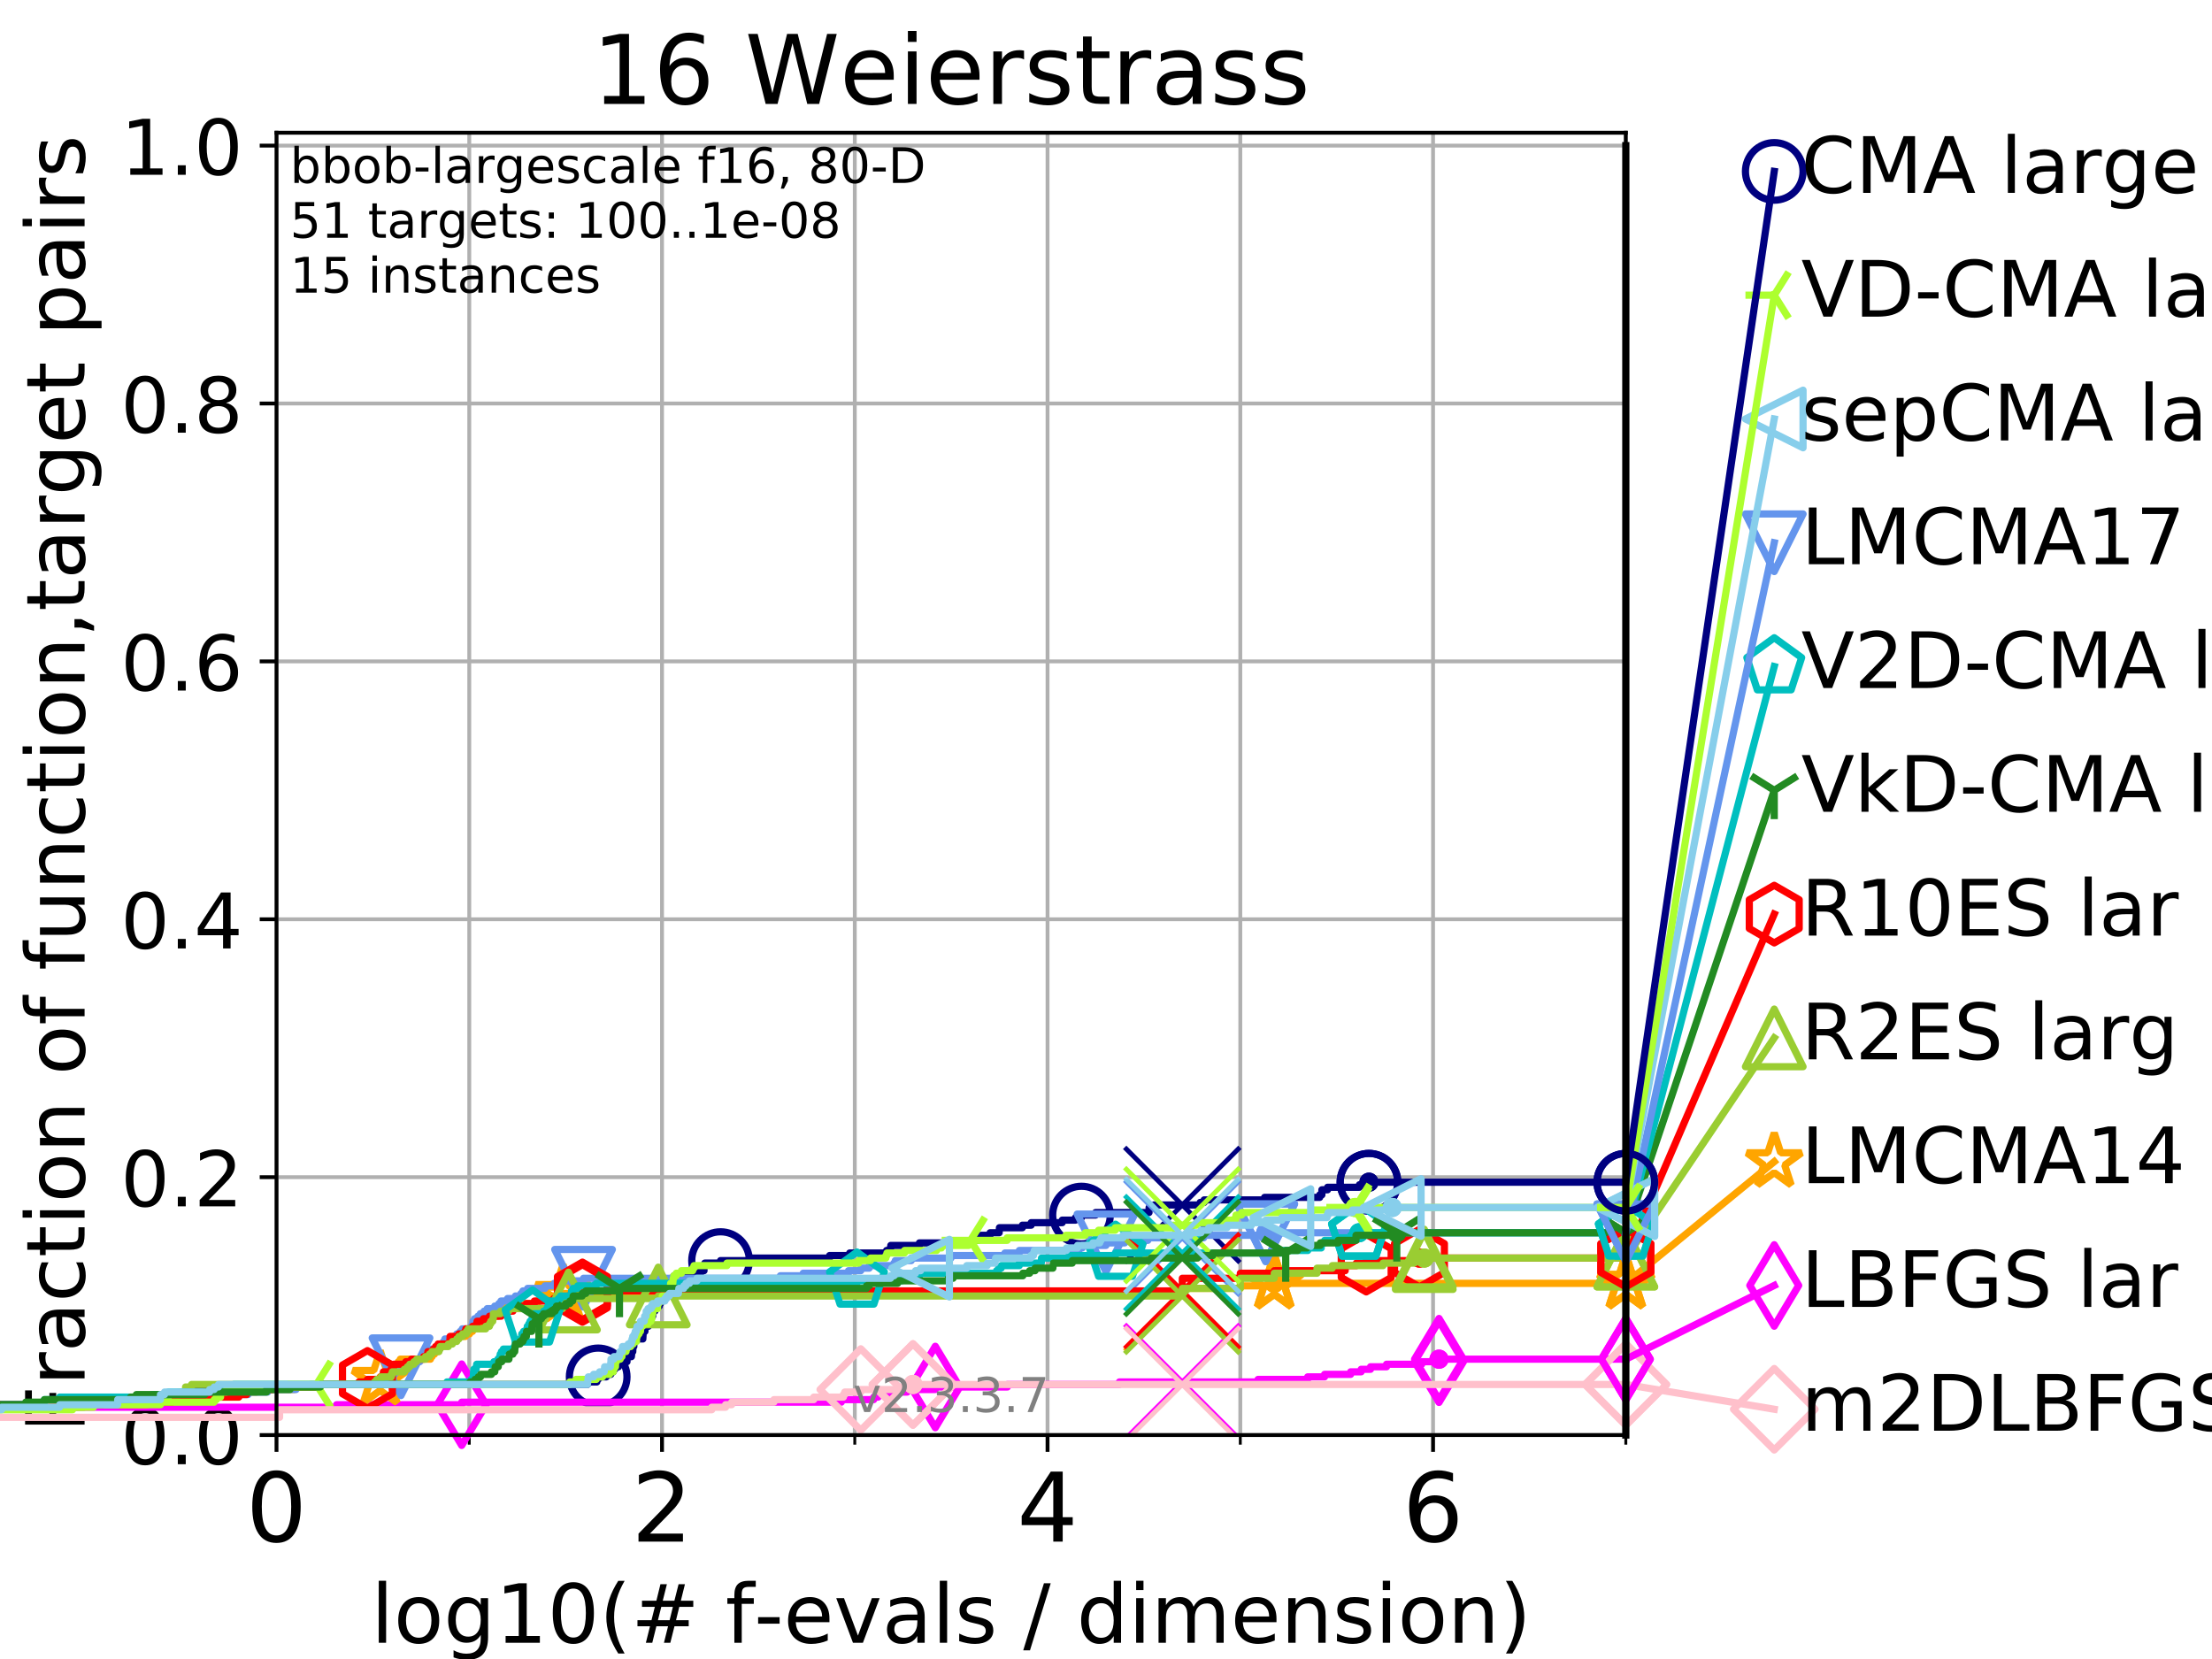 <?xml version="1.0" encoding="utf-8" standalone="no"?>
<!DOCTYPE svg PUBLIC "-//W3C//DTD SVG 1.1//EN"
  "http://www.w3.org/Graphics/SVG/1.1/DTD/svg11.dtd">
<!-- Created with matplotlib (https://matplotlib.org/) -->
<svg height="345.6pt" version="1.1" viewBox="0 0 460.8 345.6" width="460.8pt" xmlns="http://www.w3.org/2000/svg" xmlns:xlink="http://www.w3.org/1999/xlink">
 <defs>
  <style type="text/css">
*{stroke-linecap:butt;stroke-linejoin:round;}
  </style>
 </defs>
 <g id="figure_1">
  <g id="patch_1">
   <path d="M 0 345.6 
L 460.8 345.6 
L 460.8 0 
L 0 0 
z
" style="fill:#ffffff;"/>
  </g>
  <g id="axes_1">
   <g id="patch_2">
    <path d="M 57.6 298.944 
L 338.688 298.944 
L 338.688 27.648 
L 57.6 27.648 
z
" style="fill:#ffffff;"/>
   </g>
   <g id="matplotlib.axis_1">
    <g id="xtick_1">
     <g id="line2d_1">
      <path clip-path="url(#p1d20c8b122)" d="M 57.6 298.944 
L 57.6 27.648 
" style="fill:none;stroke:#b0b0b0;stroke-linecap:square;stroke-width:0.8;"/>
     </g>
     <g id="line2d_2">
      <defs>
       <path d="M 0 0 
L 0 3.5 
" id="m9d2543a22f" style="stroke:#000000;stroke-width:0.8;"/>
      </defs>
      <g>
       <use style="stroke:#000000;stroke-width:0.8;" x="57.6" xlink:href="#m9d2543a22f" y="298.944"/>
      </g>
     </g>
     <g id="text_1">
      <!-- 0 -->
      <defs>
       <path d="M 31.781 66.406 
Q 24.172 66.406 20.328 58.906 
Q 16.5 51.422 16.5 36.375 
Q 16.5 21.391 20.328 13.891 
Q 24.172 6.391 31.781 6.391 
Q 39.453 6.391 43.281 13.891 
Q 47.125 21.391 47.125 36.375 
Q 47.125 51.422 43.281 58.906 
Q 39.453 66.406 31.781 66.406 
z
M 31.781 74.219 
Q 44.047 74.219 50.516 64.516 
Q 56.984 54.828 56.984 36.375 
Q 56.984 17.969 50.516 8.266 
Q 44.047 -1.422 31.781 -1.422 
Q 19.531 -1.422 13.062 8.266 
Q 6.594 17.969 6.594 36.375 
Q 6.594 54.828 13.062 64.516 
Q 19.531 74.219 31.781 74.219 
z
" id="DejaVuSans-48"/>
      </defs>
      <g transform="translate(51.237 321.141)scale(0.2 -0.2)">
       <use xlink:href="#DejaVuSans-48"/>
      </g>
     </g>
    </g>
    <g id="xtick_2">
     <g id="line2d_3">
      <path clip-path="url(#p1d20c8b122)" d="M 137.911 298.944 
L 137.911 27.648 
" style="fill:none;stroke:#b0b0b0;stroke-linecap:square;stroke-width:0.8;"/>
     </g>
     <g id="line2d_4">
      <g>
       <use style="stroke:#000000;stroke-width:0.8;" x="137.911" xlink:href="#m9d2543a22f" y="298.944"/>
      </g>
     </g>
     <g id="text_2">
      <!-- 2 -->
      <defs>
       <path d="M 19.188 8.297 
L 53.609 8.297 
L 53.609 0 
L 7.328 0 
L 7.328 8.297 
Q 12.938 14.109 22.625 23.891 
Q 32.328 33.688 34.812 36.531 
Q 39.547 41.844 41.422 45.531 
Q 43.312 49.219 43.312 52.781 
Q 43.312 58.594 39.234 62.25 
Q 35.156 65.922 28.609 65.922 
Q 23.969 65.922 18.812 64.312 
Q 13.672 62.703 7.812 59.422 
L 7.812 69.391 
Q 13.766 71.781 18.938 73 
Q 24.125 74.219 28.422 74.219 
Q 39.75 74.219 46.484 68.547 
Q 53.219 62.891 53.219 53.422 
Q 53.219 48.922 51.531 44.891 
Q 49.859 40.875 45.406 35.406 
Q 44.188 33.984 37.641 27.219 
Q 31.109 20.453 19.188 8.297 
z
" id="DejaVuSans-50"/>
      </defs>
      <g transform="translate(131.548 321.141)scale(0.2 -0.2)">
       <use xlink:href="#DejaVuSans-50"/>
      </g>
     </g>
    </g>
    <g id="xtick_3">
     <g id="line2d_5">
      <path clip-path="url(#p1d20c8b122)" d="M 218.222 298.944 
L 218.222 27.648 
" style="fill:none;stroke:#b0b0b0;stroke-linecap:square;stroke-width:0.8;"/>
     </g>
     <g id="line2d_6">
      <g>
       <use style="stroke:#000000;stroke-width:0.8;" x="218.222" xlink:href="#m9d2543a22f" y="298.944"/>
      </g>
     </g>
     <g id="text_3">
      <!-- 4 -->
      <defs>
       <path d="M 37.797 64.312 
L 12.891 25.391 
L 37.797 25.391 
z
M 35.203 72.906 
L 47.609 72.906 
L 47.609 25.391 
L 58.016 25.391 
L 58.016 17.188 
L 47.609 17.188 
L 47.609 0 
L 37.797 0 
L 37.797 17.188 
L 4.891 17.188 
L 4.891 26.703 
z
" id="DejaVuSans-52"/>
      </defs>
      <g transform="translate(211.859 321.141)scale(0.2 -0.2)">
       <use xlink:href="#DejaVuSans-52"/>
      </g>
     </g>
    </g>
    <g id="xtick_4">
     <g id="line2d_7">
      <path clip-path="url(#p1d20c8b122)" d="M 298.533 298.944 
L 298.533 27.648 
" style="fill:none;stroke:#b0b0b0;stroke-linecap:square;stroke-width:0.8;"/>
     </g>
     <g id="line2d_8">
      <g>
       <use style="stroke:#000000;stroke-width:0.8;" x="298.533" xlink:href="#m9d2543a22f" y="298.944"/>
      </g>
     </g>
     <g id="text_4">
      <!-- 6 -->
      <defs>
       <path d="M 33.016 40.375 
Q 26.375 40.375 22.484 35.828 
Q 18.609 31.297 18.609 23.391 
Q 18.609 15.531 22.484 10.953 
Q 26.375 6.391 33.016 6.391 
Q 39.656 6.391 43.531 10.953 
Q 47.406 15.531 47.406 23.391 
Q 47.406 31.297 43.531 35.828 
Q 39.656 40.375 33.016 40.375 
z
M 52.594 71.297 
L 52.594 62.312 
Q 48.875 64.062 45.094 64.984 
Q 41.312 65.922 37.594 65.922 
Q 27.828 65.922 22.672 59.328 
Q 17.531 52.734 16.797 39.406 
Q 19.672 43.656 24.016 45.922 
Q 28.375 48.188 33.594 48.188 
Q 44.578 48.188 50.953 41.516 
Q 57.328 34.859 57.328 23.391 
Q 57.328 12.156 50.688 5.359 
Q 44.047 -1.422 33.016 -1.422 
Q 20.359 -1.422 13.672 8.266 
Q 6.984 17.969 6.984 36.375 
Q 6.984 53.656 15.188 63.938 
Q 23.391 74.219 37.203 74.219 
Q 40.922 74.219 44.703 73.484 
Q 48.484 72.75 52.594 71.297 
z
" id="DejaVuSans-54"/>
      </defs>
      <g transform="translate(292.17 321.141)scale(0.2 -0.2)">
       <use xlink:href="#DejaVuSans-54"/>
      </g>
     </g>
    </g>
    <g id="xtick_5">
     <g id="line2d_9">
      <path clip-path="url(#p1d20c8b122)" d="M 97.755 298.944 
L 97.755 27.648 
" style="fill:none;stroke:#b0b0b0;stroke-linecap:square;stroke-width:0.8;"/>
     </g>
     <g id="line2d_10">
      <defs>
       <path d="M 0 0 
L 0 2 
" id="m7e14c28d1d" style="stroke:#000000;stroke-width:0.6;"/>
      </defs>
      <g>
       <use style="stroke:#000000;stroke-width:0.6;" x="97.755" xlink:href="#m7e14c28d1d" y="298.944"/>
      </g>
     </g>
    </g>
    <g id="xtick_6">
     <g id="line2d_11">
      <path clip-path="url(#p1d20c8b122)" d="M 178.066 298.944 
L 178.066 27.648 
" style="fill:none;stroke:#b0b0b0;stroke-linecap:square;stroke-width:0.8;"/>
     </g>
     <g id="line2d_12">
      <g>
       <use style="stroke:#000000;stroke-width:0.6;" x="178.066" xlink:href="#m7e14c28d1d" y="298.944"/>
      </g>
     </g>
    </g>
    <g id="xtick_7">
     <g id="line2d_13">
      <path clip-path="url(#p1d20c8b122)" d="M 258.377 298.944 
L 258.377 27.648 
" style="fill:none;stroke:#b0b0b0;stroke-linecap:square;stroke-width:0.8;"/>
     </g>
     <g id="line2d_14">
      <g>
       <use style="stroke:#000000;stroke-width:0.6;" x="258.377" xlink:href="#m7e14c28d1d" y="298.944"/>
      </g>
     </g>
    </g>
    <g id="xtick_8">
     <g id="line2d_15">
      <path clip-path="url(#p1d20c8b122)" d="M 338.688 298.944 
L 338.688 27.648 
" style="fill:none;stroke:#b0b0b0;stroke-linecap:square;stroke-width:0.8;"/>
     </g>
     <g id="line2d_16">
      <g>
       <use style="stroke:#000000;stroke-width:0.6;" x="338.688" xlink:href="#m7e14c28d1d" y="298.944"/>
      </g>
     </g>
    </g>
    <g id="text_5">
     <!-- log10(# f-evals / dimension) -->
     <defs>
      <path d="M 9.422 75.984 
L 18.406 75.984 
L 18.406 0 
L 9.422 0 
z
" id="DejaVuSans-108"/>
      <path d="M 30.609 48.391 
Q 23.391 48.391 19.188 42.75 
Q 14.984 37.109 14.984 27.297 
Q 14.984 17.484 19.156 11.844 
Q 23.344 6.203 30.609 6.203 
Q 37.797 6.203 41.984 11.859 
Q 46.188 17.531 46.188 27.297 
Q 46.188 37.016 41.984 42.703 
Q 37.797 48.391 30.609 48.391 
z
M 30.609 56 
Q 42.328 56 49.016 48.375 
Q 55.719 40.766 55.719 27.297 
Q 55.719 13.875 49.016 6.219 
Q 42.328 -1.422 30.609 -1.422 
Q 18.844 -1.422 12.172 6.219 
Q 5.516 13.875 5.516 27.297 
Q 5.516 40.766 12.172 48.375 
Q 18.844 56 30.609 56 
z
" id="DejaVuSans-111"/>
      <path d="M 45.406 27.984 
Q 45.406 37.75 41.375 43.109 
Q 37.359 48.484 30.078 48.484 
Q 22.859 48.484 18.828 43.109 
Q 14.797 37.75 14.797 27.984 
Q 14.797 18.266 18.828 12.891 
Q 22.859 7.516 30.078 7.516 
Q 37.359 7.516 41.375 12.891 
Q 45.406 18.266 45.406 27.984 
z
M 54.391 6.781 
Q 54.391 -7.172 48.188 -13.984 
Q 42 -20.797 29.203 -20.797 
Q 24.469 -20.797 20.266 -20.094 
Q 16.062 -19.391 12.109 -17.922 
L 12.109 -9.188 
Q 16.062 -11.328 19.922 -12.344 
Q 23.781 -13.375 27.781 -13.375 
Q 36.625 -13.375 41.016 -8.766 
Q 45.406 -4.156 45.406 5.172 
L 45.406 9.625 
Q 42.625 4.781 38.281 2.391 
Q 33.938 0 27.875 0 
Q 17.828 0 11.672 7.656 
Q 5.516 15.328 5.516 27.984 
Q 5.516 40.672 11.672 48.328 
Q 17.828 56 27.875 56 
Q 33.938 56 38.281 53.609 
Q 42.625 51.219 45.406 46.391 
L 45.406 54.688 
L 54.391 54.688 
z
" id="DejaVuSans-103"/>
      <path d="M 12.406 8.297 
L 28.516 8.297 
L 28.516 63.922 
L 10.984 60.406 
L 10.984 69.391 
L 28.422 72.906 
L 38.281 72.906 
L 38.281 8.297 
L 54.391 8.297 
L 54.391 0 
L 12.406 0 
z
" id="DejaVuSans-49"/>
      <path d="M 31 75.875 
Q 24.469 64.656 21.281 53.656 
Q 18.109 42.672 18.109 31.391 
Q 18.109 20.125 21.312 9.062 
Q 24.516 -2 31 -13.188 
L 23.188 -13.188 
Q 15.875 -1.703 12.234 9.375 
Q 8.594 20.453 8.594 31.391 
Q 8.594 42.281 12.203 53.312 
Q 15.828 64.359 23.188 75.875 
z
" id="DejaVuSans-40"/>
      <path d="M 51.125 44 
L 36.922 44 
L 32.812 27.688 
L 47.125 27.688 
z
M 43.797 71.781 
L 38.719 51.516 
L 52.984 51.516 
L 58.109 71.781 
L 65.922 71.781 
L 60.891 51.516 
L 76.125 51.516 
L 76.125 44 
L 58.984 44 
L 54.984 27.688 
L 70.516 27.688 
L 70.516 20.219 
L 53.078 20.219 
L 48 0 
L 40.188 0 
L 45.219 20.219 
L 30.906 20.219 
L 25.875 0 
L 18.016 0 
L 23.094 20.219 
L 7.719 20.219 
L 7.719 27.688 
L 24.906 27.688 
L 29 44 
L 13.281 44 
L 13.281 51.516 
L 30.906 51.516 
L 35.891 71.781 
z
" id="DejaVuSans-35"/>
      <path id="DejaVuSans-32"/>
      <path d="M 37.109 75.984 
L 37.109 68.5 
L 28.516 68.5 
Q 23.688 68.5 21.797 66.547 
Q 19.922 64.594 19.922 59.516 
L 19.922 54.688 
L 34.719 54.688 
L 34.719 47.703 
L 19.922 47.703 
L 19.922 0 
L 10.891 0 
L 10.891 47.703 
L 2.297 47.703 
L 2.297 54.688 
L 10.891 54.688 
L 10.891 58.5 
Q 10.891 67.625 15.141 71.797 
Q 19.391 75.984 28.609 75.984 
z
" id="DejaVuSans-102"/>
      <path d="M 4.891 31.391 
L 31.203 31.391 
L 31.203 23.391 
L 4.891 23.391 
z
" id="DejaVuSans-45"/>
      <path d="M 56.203 29.594 
L 56.203 25.203 
L 14.891 25.203 
Q 15.484 15.922 20.484 11.062 
Q 25.484 6.203 34.422 6.203 
Q 39.594 6.203 44.453 7.469 
Q 49.312 8.734 54.109 11.281 
L 54.109 2.781 
Q 49.266 0.734 44.188 -0.344 
Q 39.109 -1.422 33.891 -1.422 
Q 20.797 -1.422 13.156 6.188 
Q 5.516 13.812 5.516 26.812 
Q 5.516 40.234 12.766 48.109 
Q 20.016 56 32.328 56 
Q 43.359 56 49.781 48.891 
Q 56.203 41.797 56.203 29.594 
z
M 47.219 32.234 
Q 47.125 39.594 43.094 43.984 
Q 39.062 48.391 32.422 48.391 
Q 24.906 48.391 20.391 44.141 
Q 15.875 39.891 15.188 32.172 
z
" id="DejaVuSans-101"/>
      <path d="M 2.984 54.688 
L 12.5 54.688 
L 29.594 8.797 
L 46.688 54.688 
L 56.203 54.688 
L 35.688 0 
L 23.484 0 
z
" id="DejaVuSans-118"/>
      <path d="M 34.281 27.484 
Q 23.391 27.484 19.188 25 
Q 14.984 22.516 14.984 16.5 
Q 14.984 11.719 18.141 8.906 
Q 21.297 6.109 26.703 6.109 
Q 34.188 6.109 38.703 11.406 
Q 43.219 16.703 43.219 25.484 
L 43.219 27.484 
z
M 52.203 31.203 
L 52.203 0 
L 43.219 0 
L 43.219 8.297 
Q 40.141 3.328 35.547 0.953 
Q 30.953 -1.422 24.312 -1.422 
Q 15.922 -1.422 10.953 3.297 
Q 6 8.016 6 15.922 
Q 6 25.141 12.172 29.828 
Q 18.359 34.516 30.609 34.516 
L 43.219 34.516 
L 43.219 35.406 
Q 43.219 41.609 39.141 45 
Q 35.062 48.391 27.688 48.391 
Q 23 48.391 18.547 47.266 
Q 14.109 46.141 10.016 43.891 
L 10.016 52.203 
Q 14.938 54.109 19.578 55.047 
Q 24.219 56 28.609 56 
Q 40.484 56 46.344 49.844 
Q 52.203 43.703 52.203 31.203 
z
" id="DejaVuSans-97"/>
      <path d="M 44.281 53.078 
L 44.281 44.578 
Q 40.484 46.531 36.375 47.5 
Q 32.281 48.484 27.875 48.484 
Q 21.188 48.484 17.844 46.438 
Q 14.5 44.391 14.5 40.281 
Q 14.5 37.156 16.891 35.375 
Q 19.281 33.594 26.516 31.984 
L 29.594 31.297 
Q 39.156 29.25 43.188 25.516 
Q 47.219 21.781 47.219 15.094 
Q 47.219 7.469 41.188 3.016 
Q 35.156 -1.422 24.609 -1.422 
Q 20.219 -1.422 15.453 -0.562 
Q 10.688 0.297 5.422 2 
L 5.422 11.281 
Q 10.406 8.688 15.234 7.391 
Q 20.062 6.109 24.812 6.109 
Q 31.156 6.109 34.562 8.281 
Q 37.984 10.453 37.984 14.406 
Q 37.984 18.062 35.516 20.016 
Q 33.062 21.969 24.703 23.781 
L 21.578 24.516 
Q 13.234 26.266 9.516 29.906 
Q 5.812 33.547 5.812 39.891 
Q 5.812 47.609 11.281 51.797 
Q 16.75 56 26.812 56 
Q 31.781 56 36.172 55.266 
Q 40.578 54.547 44.281 53.078 
z
" id="DejaVuSans-115"/>
      <path d="M 25.391 72.906 
L 33.688 72.906 
L 8.297 -9.281 
L 0 -9.281 
z
" id="DejaVuSans-47"/>
      <path d="M 45.406 46.391 
L 45.406 75.984 
L 54.391 75.984 
L 54.391 0 
L 45.406 0 
L 45.406 8.203 
Q 42.578 3.328 38.25 0.953 
Q 33.938 -1.422 27.875 -1.422 
Q 17.969 -1.422 11.734 6.484 
Q 5.516 14.406 5.516 27.297 
Q 5.516 40.188 11.734 48.094 
Q 17.969 56 27.875 56 
Q 33.938 56 38.25 53.625 
Q 42.578 51.266 45.406 46.391 
z
M 14.797 27.297 
Q 14.797 17.391 18.875 11.75 
Q 22.953 6.109 30.078 6.109 
Q 37.203 6.109 41.297 11.75 
Q 45.406 17.391 45.406 27.297 
Q 45.406 37.203 41.297 42.844 
Q 37.203 48.484 30.078 48.484 
Q 22.953 48.484 18.875 42.844 
Q 14.797 37.203 14.797 27.297 
z
" id="DejaVuSans-100"/>
      <path d="M 9.422 54.688 
L 18.406 54.688 
L 18.406 0 
L 9.422 0 
z
M 9.422 75.984 
L 18.406 75.984 
L 18.406 64.594 
L 9.422 64.594 
z
" id="DejaVuSans-105"/>
      <path d="M 52 44.188 
Q 55.375 50.25 60.062 53.125 
Q 64.75 56 71.094 56 
Q 79.641 56 84.281 50.016 
Q 88.922 44.047 88.922 33.016 
L 88.922 0 
L 79.891 0 
L 79.891 32.719 
Q 79.891 40.578 77.094 44.375 
Q 74.312 48.188 68.609 48.188 
Q 61.625 48.188 57.562 43.547 
Q 53.516 38.922 53.516 30.906 
L 53.516 0 
L 44.484 0 
L 44.484 32.719 
Q 44.484 40.625 41.703 44.406 
Q 38.922 48.188 33.109 48.188 
Q 26.219 48.188 22.156 43.531 
Q 18.109 38.875 18.109 30.906 
L 18.109 0 
L 9.078 0 
L 9.078 54.688 
L 18.109 54.688 
L 18.109 46.188 
Q 21.188 51.219 25.484 53.609 
Q 29.781 56 35.688 56 
Q 41.656 56 45.828 52.969 
Q 50 49.953 52 44.188 
z
" id="DejaVuSans-109"/>
      <path d="M 54.891 33.016 
L 54.891 0 
L 45.906 0 
L 45.906 32.719 
Q 45.906 40.484 42.875 44.328 
Q 39.844 48.188 33.797 48.188 
Q 26.516 48.188 22.312 43.547 
Q 18.109 38.922 18.109 30.906 
L 18.109 0 
L 9.078 0 
L 9.078 54.688 
L 18.109 54.688 
L 18.109 46.188 
Q 21.344 51.125 25.703 53.562 
Q 30.078 56 35.797 56 
Q 45.219 56 50.047 50.172 
Q 54.891 44.344 54.891 33.016 
z
" id="DejaVuSans-110"/>
      <path d="M 8.016 75.875 
L 15.828 75.875 
Q 23.141 64.359 26.781 53.312 
Q 30.422 42.281 30.422 31.391 
Q 30.422 20.453 26.781 9.375 
Q 23.141 -1.703 15.828 -13.188 
L 8.016 -13.188 
Q 14.5 -2 17.703 9.062 
Q 20.906 20.125 20.906 31.391 
Q 20.906 42.672 17.703 53.656 
Q 14.5 64.656 8.016 75.875 
z
" id="DejaVuSans-41"/>
     </defs>
     <g transform="translate(77.303 342.218)scale(0.17 -0.17)">
      <use xlink:href="#DejaVuSans-108"/>
      <use x="27.783" xlink:href="#DejaVuSans-111"/>
      <use x="88.965" xlink:href="#DejaVuSans-103"/>
      <use x="152.441" xlink:href="#DejaVuSans-49"/>
      <use x="216.064" xlink:href="#DejaVuSans-48"/>
      <use x="279.688" xlink:href="#DejaVuSans-40"/>
      <use x="318.701" xlink:href="#DejaVuSans-35"/>
      <use x="402.49" xlink:href="#DejaVuSans-32"/>
      <use x="434.277" xlink:href="#DejaVuSans-102"/>
      <use x="469.404" xlink:href="#DejaVuSans-45"/>
      <use x="505.488" xlink:href="#DejaVuSans-101"/>
      <use x="567.012" xlink:href="#DejaVuSans-118"/>
      <use x="626.191" xlink:href="#DejaVuSans-97"/>
      <use x="687.471" xlink:href="#DejaVuSans-108"/>
      <use x="715.254" xlink:href="#DejaVuSans-115"/>
      <use x="767.354" xlink:href="#DejaVuSans-32"/>
      <use x="799.141" xlink:href="#DejaVuSans-47"/>
      <use x="832.832" xlink:href="#DejaVuSans-32"/>
      <use x="864.619" xlink:href="#DejaVuSans-100"/>
      <use x="928.096" xlink:href="#DejaVuSans-105"/>
      <use x="955.879" xlink:href="#DejaVuSans-109"/>
      <use x="1053.291" xlink:href="#DejaVuSans-101"/>
      <use x="1114.814" xlink:href="#DejaVuSans-110"/>
      <use x="1178.193" xlink:href="#DejaVuSans-115"/>
      <use x="1230.293" xlink:href="#DejaVuSans-105"/>
      <use x="1258.076" xlink:href="#DejaVuSans-111"/>
      <use x="1319.258" xlink:href="#DejaVuSans-110"/>
      <use x="1382.637" xlink:href="#DejaVuSans-41"/>
     </g>
    </g>
   </g>
   <g id="matplotlib.axis_2">
    <g id="ytick_1">
     <g id="line2d_17">
      <path clip-path="url(#p1d20c8b122)" d="M 57.6 298.944 
L 338.688 298.944 
" style="fill:none;stroke:#b0b0b0;stroke-linecap:square;stroke-width:0.8;"/>
     </g>
     <g id="line2d_18">
      <defs>
       <path d="M 0 0 
L -3.5 0 
" id="meb6ef9e762" style="stroke:#000000;stroke-width:0.8;"/>
      </defs>
      <g>
       <use style="stroke:#000000;stroke-width:0.8;" x="57.6" xlink:href="#meb6ef9e762" y="298.944"/>
      </g>
     </g>
     <g id="text_6">
      <!-- 0.0 -->
      <defs>
       <path d="M 10.688 12.406 
L 21 12.406 
L 21 0 
L 10.688 0 
z
" id="DejaVuSans-46"/>
      </defs>
      <g transform="translate(25.155 305.023)scale(0.16 -0.16)">
       <use xlink:href="#DejaVuSans-48"/>
       <use x="63.623" xlink:href="#DejaVuSans-46"/>
       <use x="95.41" xlink:href="#DejaVuSans-48"/>
      </g>
     </g>
    </g>
    <g id="ytick_2">
     <g id="line2d_19">
      <path clip-path="url(#p1d20c8b122)" d="M 57.6 245.222 
L 338.688 245.222 
" style="fill:none;stroke:#b0b0b0;stroke-linecap:square;stroke-width:0.8;"/>
     </g>
     <g id="line2d_20">
      <g>
       <use style="stroke:#000000;stroke-width:0.8;" x="57.6" xlink:href="#meb6ef9e762" y="245.222"/>
      </g>
     </g>
     <g id="text_7">
      <!-- 0.2 -->
      <g transform="translate(25.155 251.301)scale(0.16 -0.16)">
       <use xlink:href="#DejaVuSans-48"/>
       <use x="63.623" xlink:href="#DejaVuSans-46"/>
       <use x="95.41" xlink:href="#DejaVuSans-50"/>
      </g>
     </g>
    </g>
    <g id="ytick_3">
     <g id="line2d_21">
      <path clip-path="url(#p1d20c8b122)" d="M 57.6 191.5 
L 338.688 191.5 
" style="fill:none;stroke:#b0b0b0;stroke-linecap:square;stroke-width:0.8;"/>
     </g>
     <g id="line2d_22">
      <g>
       <use style="stroke:#000000;stroke-width:0.8;" x="57.6" xlink:href="#meb6ef9e762" y="191.5"/>
      </g>
     </g>
     <g id="text_8">
      <!-- 0.4 -->
      <g transform="translate(25.155 197.579)scale(0.16 -0.16)">
       <use xlink:href="#DejaVuSans-48"/>
       <use x="63.623" xlink:href="#DejaVuSans-46"/>
       <use x="95.41" xlink:href="#DejaVuSans-52"/>
      </g>
     </g>
    </g>
    <g id="ytick_4">
     <g id="line2d_23">
      <path clip-path="url(#p1d20c8b122)" d="M 57.6 137.778 
L 338.688 137.778 
" style="fill:none;stroke:#b0b0b0;stroke-linecap:square;stroke-width:0.8;"/>
     </g>
     <g id="line2d_24">
      <g>
       <use style="stroke:#000000;stroke-width:0.8;" x="57.6" xlink:href="#meb6ef9e762" y="137.778"/>
      </g>
     </g>
     <g id="text_9">
      <!-- 0.6 -->
      <g transform="translate(25.155 143.857)scale(0.16 -0.16)">
       <use xlink:href="#DejaVuSans-48"/>
       <use x="63.623" xlink:href="#DejaVuSans-46"/>
       <use x="95.41" xlink:href="#DejaVuSans-54"/>
      </g>
     </g>
    </g>
    <g id="ytick_5">
     <g id="line2d_25">
      <path clip-path="url(#p1d20c8b122)" d="M 57.6 84.056 
L 338.688 84.056 
" style="fill:none;stroke:#b0b0b0;stroke-linecap:square;stroke-width:0.8;"/>
     </g>
     <g id="line2d_26">
      <g>
       <use style="stroke:#000000;stroke-width:0.8;" x="57.6" xlink:href="#meb6ef9e762" y="84.056"/>
      </g>
     </g>
     <g id="text_10">
      <!-- 0.8 -->
      <defs>
       <path d="M 31.781 34.625 
Q 24.75 34.625 20.719 30.859 
Q 16.703 27.094 16.703 20.516 
Q 16.703 13.922 20.719 10.156 
Q 24.75 6.391 31.781 6.391 
Q 38.812 6.391 42.859 10.172 
Q 46.922 13.969 46.922 20.516 
Q 46.922 27.094 42.891 30.859 
Q 38.875 34.625 31.781 34.625 
z
M 21.922 38.812 
Q 15.578 40.375 12.031 44.719 
Q 8.5 49.078 8.5 55.328 
Q 8.5 64.062 14.719 69.141 
Q 20.953 74.219 31.781 74.219 
Q 42.672 74.219 48.875 69.141 
Q 55.078 64.062 55.078 55.328 
Q 55.078 49.078 51.531 44.719 
Q 48 40.375 41.703 38.812 
Q 48.828 37.156 52.797 32.312 
Q 56.781 27.484 56.781 20.516 
Q 56.781 9.906 50.312 4.234 
Q 43.844 -1.422 31.781 -1.422 
Q 19.734 -1.422 13.25 4.234 
Q 6.781 9.906 6.781 20.516 
Q 6.781 27.484 10.781 32.312 
Q 14.797 37.156 21.922 38.812 
z
M 18.312 54.391 
Q 18.312 48.734 21.844 45.562 
Q 25.391 42.391 31.781 42.391 
Q 38.141 42.391 41.719 45.562 
Q 45.312 48.734 45.312 54.391 
Q 45.312 60.062 41.719 63.234 
Q 38.141 66.406 31.781 66.406 
Q 25.391 66.406 21.844 63.234 
Q 18.312 60.062 18.312 54.391 
z
" id="DejaVuSans-56"/>
      </defs>
      <g transform="translate(25.155 90.135)scale(0.16 -0.16)">
       <use xlink:href="#DejaVuSans-48"/>
       <use x="63.623" xlink:href="#DejaVuSans-46"/>
       <use x="95.41" xlink:href="#DejaVuSans-56"/>
      </g>
     </g>
    </g>
    <g id="ytick_6">
     <g id="line2d_27">
      <path clip-path="url(#p1d20c8b122)" d="M 57.6 30.334 
L 338.688 30.334 
" style="fill:none;stroke:#b0b0b0;stroke-linecap:square;stroke-width:0.8;"/>
     </g>
     <g id="line2d_28">
      <g>
       <use style="stroke:#000000;stroke-width:0.8;" x="57.6" xlink:href="#meb6ef9e762" y="30.334"/>
      </g>
     </g>
     <g id="text_11">
      <!-- 1.0 -->
      <g transform="translate(25.155 36.413)scale(0.16 -0.16)">
       <use xlink:href="#DejaVuSans-49"/>
       <use x="63.623" xlink:href="#DejaVuSans-46"/>
       <use x="95.41" xlink:href="#DejaVuSans-48"/>
      </g>
     </g>
    </g>
    <g id="text_12">
     <!-- Fraction of function,target pairs -->
     <defs>
      <path d="M 9.812 72.906 
L 51.703 72.906 
L 51.703 64.594 
L 19.672 64.594 
L 19.672 43.109 
L 48.578 43.109 
L 48.578 34.812 
L 19.672 34.812 
L 19.672 0 
L 9.812 0 
z
" id="DejaVuSans-70"/>
      <path d="M 41.109 46.297 
Q 39.594 47.172 37.812 47.578 
Q 36.031 48 33.891 48 
Q 26.266 48 22.188 43.047 
Q 18.109 38.094 18.109 28.812 
L 18.109 0 
L 9.078 0 
L 9.078 54.688 
L 18.109 54.688 
L 18.109 46.188 
Q 20.953 51.172 25.484 53.578 
Q 30.031 56 36.531 56 
Q 37.453 56 38.578 55.875 
Q 39.703 55.766 41.062 55.516 
z
" id="DejaVuSans-114"/>
      <path d="M 48.781 52.594 
L 48.781 44.188 
Q 44.969 46.297 41.141 47.344 
Q 37.312 48.391 33.406 48.391 
Q 24.656 48.391 19.812 42.844 
Q 14.984 37.312 14.984 27.297 
Q 14.984 17.281 19.812 11.734 
Q 24.656 6.203 33.406 6.203 
Q 37.312 6.203 41.141 7.25 
Q 44.969 8.297 48.781 10.406 
L 48.781 2.094 
Q 45.016 0.344 40.984 -0.531 
Q 36.969 -1.422 32.422 -1.422 
Q 20.062 -1.422 12.781 6.344 
Q 5.516 14.109 5.516 27.297 
Q 5.516 40.672 12.859 48.328 
Q 20.219 56 33.016 56 
Q 37.156 56 41.109 55.141 
Q 45.062 54.297 48.781 52.594 
z
" id="DejaVuSans-99"/>
      <path d="M 18.312 70.219 
L 18.312 54.688 
L 36.812 54.688 
L 36.812 47.703 
L 18.312 47.703 
L 18.312 18.016 
Q 18.312 11.328 20.141 9.422 
Q 21.969 7.516 27.594 7.516 
L 36.812 7.516 
L 36.812 0 
L 27.594 0 
Q 17.188 0 13.234 3.875 
Q 9.281 7.766 9.281 18.016 
L 9.281 47.703 
L 2.688 47.703 
L 2.688 54.688 
L 9.281 54.688 
L 9.281 70.219 
z
" id="DejaVuSans-116"/>
      <path d="M 8.5 21.578 
L 8.5 54.688 
L 17.484 54.688 
L 17.484 21.922 
Q 17.484 14.156 20.5 10.266 
Q 23.531 6.391 29.594 6.391 
Q 36.859 6.391 41.078 11.031 
Q 45.312 15.672 45.312 23.688 
L 45.312 54.688 
L 54.297 54.688 
L 54.297 0 
L 45.312 0 
L 45.312 8.406 
Q 42.047 3.422 37.719 1 
Q 33.406 -1.422 27.688 -1.422 
Q 18.266 -1.422 13.375 4.438 
Q 8.5 10.297 8.5 21.578 
z
M 31.109 56 
z
" id="DejaVuSans-117"/>
      <path d="M 11.719 12.406 
L 22.016 12.406 
L 22.016 4 
L 14.016 -11.625 
L 7.719 -11.625 
L 11.719 4 
z
" id="DejaVuSans-44"/>
      <path d="M 18.109 8.203 
L 18.109 -20.797 
L 9.078 -20.797 
L 9.078 54.688 
L 18.109 54.688 
L 18.109 46.391 
Q 20.953 51.266 25.266 53.625 
Q 29.594 56 35.594 56 
Q 45.562 56 51.781 48.094 
Q 58.016 40.188 58.016 27.297 
Q 58.016 14.406 51.781 6.484 
Q 45.562 -1.422 35.594 -1.422 
Q 29.594 -1.422 25.266 0.953 
Q 20.953 3.328 18.109 8.203 
z
M 48.688 27.297 
Q 48.688 37.203 44.609 42.844 
Q 40.531 48.484 33.406 48.484 
Q 26.266 48.484 22.188 42.844 
Q 18.109 37.203 18.109 27.297 
Q 18.109 17.391 22.188 11.75 
Q 26.266 6.109 33.406 6.109 
Q 40.531 6.109 44.609 11.75 
Q 48.688 17.391 48.688 27.297 
z
" id="DejaVuSans-112"/>
     </defs>
     <g transform="translate(17.62 298.435)rotate(-90)scale(0.17 -0.17)">
      <use xlink:href="#DejaVuSans-70"/>
      <use x="57.41" xlink:href="#DejaVuSans-114"/>
      <use x="98.523" xlink:href="#DejaVuSans-97"/>
      <use x="159.803" xlink:href="#DejaVuSans-99"/>
      <use x="214.783" xlink:href="#DejaVuSans-116"/>
      <use x="253.992" xlink:href="#DejaVuSans-105"/>
      <use x="281.775" xlink:href="#DejaVuSans-111"/>
      <use x="342.957" xlink:href="#DejaVuSans-110"/>
      <use x="406.336" xlink:href="#DejaVuSans-32"/>
      <use x="438.123" xlink:href="#DejaVuSans-111"/>
      <use x="499.305" xlink:href="#DejaVuSans-102"/>
      <use x="534.51" xlink:href="#DejaVuSans-32"/>
      <use x="566.297" xlink:href="#DejaVuSans-102"/>
      <use x="601.502" xlink:href="#DejaVuSans-117"/>
      <use x="664.881" xlink:href="#DejaVuSans-110"/>
      <use x="728.26" xlink:href="#DejaVuSans-99"/>
      <use x="783.24" xlink:href="#DejaVuSans-116"/>
      <use x="822.449" xlink:href="#DejaVuSans-105"/>
      <use x="850.232" xlink:href="#DejaVuSans-111"/>
      <use x="911.414" xlink:href="#DejaVuSans-110"/>
      <use x="974.793" xlink:href="#DejaVuSans-44"/>
      <use x="1006.58" xlink:href="#DejaVuSans-116"/>
      <use x="1045.789" xlink:href="#DejaVuSans-97"/>
      <use x="1107.068" xlink:href="#DejaVuSans-114"/>
      <use x="1148.166" xlink:href="#DejaVuSans-103"/>
      <use x="1211.643" xlink:href="#DejaVuSans-101"/>
      <use x="1273.166" xlink:href="#DejaVuSans-116"/>
      <use x="1312.375" xlink:href="#DejaVuSans-32"/>
      <use x="1344.162" xlink:href="#DejaVuSans-112"/>
      <use x="1407.639" xlink:href="#DejaVuSans-97"/>
      <use x="1468.918" xlink:href="#DejaVuSans-105"/>
      <use x="1496.701" xlink:href="#DejaVuSans-114"/>
      <use x="1537.814" xlink:href="#DejaVuSans-115"/>
     </g>
    </g>
   </g>
   <g id="line2d_29">
    <defs>
     <path d="M 0 1.5 
C 0.398 1.5 0.779 1.342 1.061 1.061 
C 1.342 0.779 1.5 0.398 1.5 0 
C 1.5 -0.398 1.342 -0.779 1.061 -1.061 
C 0.779 -1.342 0.398 -1.5 0 -1.5 
C -0.398 -1.5 -0.779 -1.342 -1.061 -1.061 
C -1.342 -0.779 -1.5 -0.398 -1.5 0 
C -1.5 0.398 -1.342 0.779 -1.061 1.061 
C -0.779 1.342 -0.398 1.5 0 1.5 
z
" id="m60e7d1cc4f" style="stroke:#000080;"/>
    </defs>
    <g>
     <use style="fill:#000080;stroke:#000080;" x="285.179" xlink:href="#m60e7d1cc4f" y="246.275"/>
     <use style="fill:#000080;stroke:#000080;" x="285.179" xlink:href="#m60e7d1cc4f" y="246.275"/>
    </g>
   </g>
   <g id="line2d_30">
    <path d="M -1 292.624 
L 9.248 292.624 
L 9.248 292.097 
L 12.428 292.097 
L 12.428 291.57 
L 34.275 291.57 
L 34.275 291.044 
L 37.315 291.044 
L 37.315 290.517 
L 39.904 290.517 
L 39.904 289.99 
L 40.495 289.99 
L 40.495 289.464 
L 52.583 289.464 
L 52.583 288.937 
L 66.333 288.937 
L 66.333 288.41 
L 122.383 288.41 
L 122.383 287.884 
L 124.326 287.884 
L 124.326 287.357 
L 124.613 287.357 
L 124.613 286.83 
L 126.287 286.83 
L 126.287 286.304 
L 127.246 286.304 
L 127.246 285.777 
L 127.745 285.777 
L 127.745 285.25 
L 128.093 285.25 
L 128.093 284.723 
L 128.842 284.723 
L 128.842 284.197 
L 129.721 284.197 
L 129.721 283.67 
L 130.615 283.67 
L 130.648 282.617 
L 131.531 282.617 
L 131.641 281.563 
L 131.818 281.563 
L 131.846 280.51 
L 132.036 280.51 
L 132.079 278.93 
L 133.913 278.93 
L 134.008 277.35 
L 134.351 277.35 
L 134.405 276.296 
L 135.064 276.296 
L 135.115 275.243 
L 135.492 275.243 
L 135.492 274.716 
L 135.617 274.716 
L 135.617 274.19 
L 135.962 274.19 
L 135.969 273.136 
L 136.421 273.136 
L 136.421 272.61 
L 136.718 272.61 
L 136.718 272.083 
L 137.346 272.083 
L 137.346 271.556 
L 137.587 271.556 
L 137.656 270.503 
L 138.403 270.503 
L 138.403 269.976 
L 138.58 269.976 
L 138.58 269.45 
L 138.712 269.45 
L 138.807 268.396 
L 138.962 268.396 
L 138.962 267.87 
L 139.127 267.87 
L 139.127 267.343 
L 139.611 267.343 
L 139.611 266.816 
L 139.772 266.816 
L 139.772 266.289 
L 140.433 266.289 
L 140.433 265.763 
L 142.678 265.763 
L 142.678 265.236 
L 145.964 265.236 
L 145.964 264.709 
L 146.66 264.709 
L 146.661 263.656 
L 146.823 263.656 
L 146.823 263.129 
L 150.105 263.129 
L 150.105 262.603 
L 156.749 262.603 
L 156.749 262.076 
L 172.819 262.076 
L 172.819 261.549 
L 177.007 261.549 
L 177.007 261.023 
L 184.688 261.023 
L 184.688 260.496 
L 185.437 260.496 
L 185.437 259.969 
L 185.567 259.969 
L 185.567 259.443 
L 191.529 259.443 
L 191.529 258.916 
L 202.171 258.916 
L 202.171 258.389 
L 203.771 258.389 
L 203.771 257.862 
L 204.407 257.862 
L 204.407 257.336 
L 206.254 257.336 
L 206.254 256.809 
L 208.137 256.809 
L 208.198 255.756 
L 212.981 255.756 
L 212.981 255.229 
L 214.811 255.229 
L 214.811 254.702 
L 221.283 254.702 
L 221.283 254.176 
L 224.042 254.176 
L 224.042 253.649 
L 225.291 253.649 
L 225.291 253.122 
L 228.23 253.122 
L 228.23 252.596 
L 239.362 252.596 
L 239.383 251.542 
L 240.397 251.542 
L 240.397 251.016 
L 250.018 251.016 
L 250.018 250.489 
L 250.843 250.489 
L 250.843 249.962 
L 263.436 249.962 
L 263.436 249.436 
L 274.921 249.436 
L 274.921 248.909 
L 275.373 248.909 
L 275.373 247.855 
L 276.559 247.855 
L 276.559 247.329 
L 283.195 247.329 
L 283.195 246.802 
L 285.179 246.802 
L 285.179 246.275 
L 338.688 246.275 
L 338.688 246.275 
" style="fill:none;stroke:#000080;stroke-linecap:square;stroke-width:1.5;"/>
   </g>
   <g id="line2d_31">
    <defs>
     <path d="M 0 6 
C 1.591 6 3.117 5.368 4.243 4.243 
C 5.368 3.117 6 1.591 6 0 
C 6 -1.591 5.368 -3.117 4.243 -4.243 
C 3.117 -5.368 1.591 -6 0 -6 
C -1.591 -6 -3.117 -5.368 -4.243 -4.243 
C -5.368 -3.117 -6 -1.591 -6 0 
C -6 1.591 -5.368 3.117 -4.243 4.243 
C -3.117 5.368 -1.591 6 0 6 
z
" id="mf3d3feb6da" style="stroke:#000080;stroke-width:1.5;"/>
    </defs>
    <g>
     <use style="fill-opacity:0;stroke:#000080;stroke-width:1.5;" x="124.613" xlink:href="#mf3d3feb6da" y="286.83"/>
     <use style="fill-opacity:0;stroke:#000080;stroke-width:1.5;" x="150.105" xlink:href="#mf3d3feb6da" y="262.603"/>
     <use style="fill-opacity:0;stroke:#000080;stroke-width:1.5;" x="225.291" xlink:href="#mf3d3feb6da" y="253.122"/>
     <use style="fill-opacity:0;stroke:#000080;stroke-width:1.5;" x="285.179" xlink:href="#mf3d3feb6da" y="246.275"/>
     <use style="fill-opacity:0;stroke:#000080;stroke-width:1.5;" x="285.179" xlink:href="#mf3d3feb6da" y="246.275"/>
     <use style="fill-opacity:0;stroke:#000080;stroke-width:1.5;" x="338.688" xlink:href="#mf3d3feb6da" y="246.275"/>
    </g>
   </g>
   <g id="line2d_32">
    <path style="fill:none;stroke:#000080;stroke-linecap:square;stroke-width:1.5;"/>
    <g/>
   </g>
   <g id="line2d_33">
    <path clip-path="url(#p1d20c8b122)" d="M 246.289 251.016 
" style="fill:none;stroke:#000080;stroke-linecap:square;stroke-width:1.5;"/>
    <defs>
     <path d="M -12 12 
L 12 -12 
M -12 -12 
L 12 12 
" id="m9d4f16a423" style="stroke:#000080;"/>
    </defs>
    <g clip-path="url(#p1d20c8b122)">
     <use style="fill:#000080;stroke:#000080;" x="246.289" xlink:href="#m9d4f16a423" y="251.016"/>
    </g>
   </g>
   <g id="line2d_34">
    <defs>
     <path d="M 0 1.5 
C 0.398 1.5 0.779 1.342 1.061 1.061 
C 1.342 0.779 1.5 0.398 1.5 0 
C 1.5 -0.398 1.342 -0.779 1.061 -1.061 
C 0.779 -1.342 0.398 -1.5 0 -1.5 
C -0.398 -1.5 -0.779 -1.342 -1.061 -1.061 
C -1.342 -0.779 -1.5 -0.398 -1.5 0 
C -1.5 0.398 -1.342 0.779 -1.061 1.061 
C -0.779 1.342 -0.398 1.5 0 1.5 
z
" id="m1c2f228ac9" style="stroke:#ff00ff;"/>
    </defs>
    <g>
     <use style="fill:#ff00ff;stroke:#ff00ff;" x="299.772" xlink:href="#m1c2f228ac9" y="283.143"/>
     <use style="fill:#ff00ff;stroke:#ff00ff;" x="299.772" xlink:href="#m1c2f228ac9" y="283.143"/>
    </g>
   </g>
   <g id="line2d_35">
    <path d="M -1 293.15 
L 70.119 293.15 
L 70.119 292.624 
L 96.182 292.624 
L 96.182 292.097 
L 175.264 292.097 
L 175.264 291.57 
L 182.007 291.57 
L 182.007 291.044 
L 182.926 291.044 
L 182.926 290.517 
L 186.61 290.517 
L 186.61 289.99 
L 188.984 289.99 
L 188.984 289.464 
L 194.839 289.464 
L 194.839 288.937 
L 209.847 288.937 
L 209.847 288.41 
L 233.189 288.41 
L 233.189 287.884 
L 262.074 287.884 
L 262.074 287.357 
L 272.41 287.357 
L 272.41 286.83 
L 275.932 286.83 
L 275.932 286.304 
L 281.363 286.304 
L 281.363 285.777 
L 283.553 285.777 
L 283.553 285.25 
L 285.5 285.25 
L 285.5 284.723 
L 288.84 284.723 
L 288.84 284.197 
L 296.177 284.197 
L 296.177 283.67 
L 299.772 283.67 
L 299.772 283.143 
L 338.688 283.143 
" style="fill:none;stroke:#ff00ff;stroke-linecap:square;stroke-width:1.5;"/>
   </g>
   <g id="line2d_36">
    <defs>
     <path d="M 0 8.485 
L 5.091 0 
L 0 -8.485 
L -5.091 0 
z
" id="m988259a935" style="stroke:#ff00ff;stroke-linejoin:miter;stroke-width:1.5;"/>
    </defs>
    <g>
     <use style="fill-opacity:0;stroke:#ff00ff;stroke-linejoin:miter;stroke-width:1.5;" x="96.182" xlink:href="#m988259a935" y="292.624"/>
     <use style="fill-opacity:0;stroke:#ff00ff;stroke-linejoin:miter;stroke-width:1.5;" x="194.839" xlink:href="#m988259a935" y="288.937"/>
     <use style="fill-opacity:0;stroke:#ff00ff;stroke-linejoin:miter;stroke-width:1.5;" x="299.772" xlink:href="#m988259a935" y="283.67"/>
     <use style="fill-opacity:0;stroke:#ff00ff;stroke-linejoin:miter;stroke-width:1.5;" x="299.772" xlink:href="#m988259a935" y="283.143"/>
     <use style="fill-opacity:0;stroke:#ff00ff;stroke-linejoin:miter;stroke-width:1.5;" x="338.688" xlink:href="#m988259a935" y="283.143"/>
    </g>
   </g>
   <g id="line2d_37">
    <path style="fill:none;stroke:#ff00ff;stroke-linecap:square;stroke-width:1.5;"/>
    <g/>
   </g>
   <g id="line2d_38">
    <path clip-path="url(#p1d20c8b122)" d="M 246.289 287.884 
" style="fill:none;stroke:#ff00ff;stroke-linecap:square;stroke-width:1.5;"/>
    <defs>
     <path d="M -12 12 
L 12 -12 
M -12 -12 
L 12 12 
" id="mc35bf3f6c9" style="stroke:#ff00ff;"/>
    </defs>
    <g clip-path="url(#p1d20c8b122)">
     <use style="fill:#ff00ff;stroke:#ff00ff;" x="246.289" xlink:href="#mc35bf3f6c9" y="287.884"/>
    </g>
   </g>
   <g id="line2d_39">
    <defs>
     <path d="M 0 1.5 
C 0.398 1.5 0.779 1.342 1.061 1.061 
C 1.342 0.779 1.5 0.398 1.5 0 
C 1.5 -0.398 1.342 -0.779 1.061 -1.061 
C 0.779 -1.342 0.398 -1.5 0 -1.5 
C -0.398 -1.5 -0.779 -1.342 -1.061 -1.061 
C -1.342 -0.779 -1.5 -0.398 -1.5 0 
C -1.5 0.398 -1.342 0.779 -1.061 1.061 
C -0.779 1.342 -0.398 1.5 0 1.5 
z
" id="m228dd9b3b7" style="stroke:#ffa500;"/>
    </defs>
    <g>
     <use style="fill:#ffa500;stroke:#ffa500;" x="265.451" xlink:href="#m228dd9b3b7" y="267.343"/>
     <use style="fill:#ffa500;stroke:#ffa500;" x="265.451" xlink:href="#m228dd9b3b7" y="267.343"/>
    </g>
   </g>
   <g id="line2d_40">
    <path d="M -1 293.15 
L 15.116 293.15 
L 15.116 292.624 
L 30.59 292.624 
L 30.59 292.097 
L 34.275 292.097 
L 34.275 291.57 
L 38.658 291.57 
L 38.658 290.517 
L 46.773 290.517 
L 46.773 289.99 
L 53.434 289.99 
L 53.434 289.464 
L 61.316 289.464 
L 61.316 288.937 
L 66.201 288.937 
L 66.201 288.41 
L 78.02 288.41 
L 78.02 287.884 
L 78.088 287.884 
L 78.088 287.357 
L 79.196 287.357 
L 79.196 286.83 
L 79.756 286.83 
L 79.756 286.304 
L 79.939 286.304 
L 79.939 285.777 
L 82.26 285.777 
L 82.26 285.25 
L 82.313 285.25 
L 82.313 284.723 
L 82.523 284.723 
L 82.523 284.197 
L 82.986 284.197 
L 82.986 283.67 
L 83.389 283.67 
L 83.389 283.143 
L 89.663 283.143 
L 89.663 282.617 
L 90.007 282.617 
L 90.007 282.09 
L 90.509 282.09 
L 90.509 281.563 
L 91.221 281.563 
L 91.221 280.51 
L 91.597 280.51 
L 91.597 279.983 
L 93.534 279.983 
L 93.534 279.457 
L 93.755 279.457 
L 93.755 278.93 
L 94.558 278.93 
L 94.558 278.403 
L 96.952 278.403 
L 96.952 277.877 
L 97.821 277.877 
L 97.821 277.35 
L 98.439 277.35 
L 98.439 276.823 
L 98.915 276.823 
L 98.915 276.296 
L 99.037 276.296 
L 99.037 275.77 
L 100.363 275.77 
L 100.363 275.243 
L 101.098 275.243 
L 101.098 274.716 
L 101.383 274.716 
L 101.383 274.19 
L 103.747 274.19 
L 103.747 273.663 
L 103.993 273.663 
L 103.993 273.136 
L 104.489 273.136 
L 104.489 272.61 
L 105.029 272.61 
L 105.029 272.083 
L 106.932 272.083 
L 106.932 271.556 
L 111.888 271.556 
L 111.888 271.03 
L 112.647 271.03 
L 112.647 270.503 
L 112.776 270.503 
L 112.776 269.976 
L 117.288 269.976 
L 117.288 269.45 
L 246.294 269.45 
L 246.294 268.923 
L 246.297 268.923 
L 246.297 268.396 
L 258.381 268.396 
L 258.381 267.87 
L 265.451 267.87 
L 265.451 267.343 
L 338.688 267.343 
" style="fill:none;stroke:#ffa500;stroke-linecap:square;stroke-width:1.5;"/>
   </g>
   <g id="line2d_41">
    <defs>
     <path d="M 0 -6 
L -1.347 -1.854 
L -5.706 -1.854 
L -2.18 0.708 
L -3.527 4.854 
L -0 2.292 
L 3.527 4.854 
L 2.18 0.708 
L 5.706 -1.854 
L 1.347 -1.854 
z
" id="mefdaaae585" style="stroke:#ffa500;stroke-linejoin:bevel;stroke-width:1.5;"/>
    </defs>
    <g>
     <use style="fill-opacity:0;stroke:#ffa500;stroke-linejoin:bevel;stroke-width:1.5;" x="79.196" xlink:href="#mefdaaae585" y="287.357"/>
     <use style="fill-opacity:0;stroke:#ffa500;stroke-linejoin:bevel;stroke-width:1.5;" x="117.288" xlink:href="#mefdaaae585" y="269.976"/>
     <use style="fill-opacity:0;stroke:#ffa500;stroke-linejoin:bevel;stroke-width:1.5;" x="117.288" xlink:href="#mefdaaae585" y="269.45"/>
     <use style="fill-opacity:0;stroke:#ffa500;stroke-linejoin:bevel;stroke-width:1.5;" x="265.451" xlink:href="#mefdaaae585" y="267.343"/>
     <use style="fill-opacity:0;stroke:#ffa500;stroke-linejoin:bevel;stroke-width:1.5;" x="265.451" xlink:href="#mefdaaae585" y="267.343"/>
     <use style="fill-opacity:0;stroke:#ffa500;stroke-linejoin:bevel;stroke-width:1.5;" x="338.688" xlink:href="#mefdaaae585" y="267.343"/>
    </g>
   </g>
   <g id="line2d_42">
    <path style="fill:none;stroke:#ffa500;stroke-linecap:square;stroke-width:1.5;"/>
    <g/>
   </g>
   <g id="line2d_43">
    <path clip-path="url(#p1d20c8b122)" d="M 246.289 269.45 
" style="fill:none;stroke:#ffa500;stroke-linecap:square;stroke-width:1.5;"/>
    <defs>
     <path d="M -12 12 
L 12 -12 
M -12 -12 
L 12 12 
" id="mf07ab7a573" style="stroke:#ffa500;"/>
    </defs>
    <g clip-path="url(#p1d20c8b122)">
     <use style="fill:#ffa500;stroke:#ffa500;" x="246.289" xlink:href="#mf07ab7a573" y="269.45"/>
    </g>
   </g>
   <g id="line2d_44">
    <defs>
     <path d="M 0 1.5 
C 0.398 1.5 0.779 1.342 1.061 1.061 
C 1.342 0.779 1.5 0.398 1.5 0 
C 1.5 -0.398 1.342 -0.779 1.061 -1.061 
C 0.779 -1.342 0.398 -1.5 0 -1.5 
C -0.398 -1.5 -0.779 -1.342 -1.061 -1.061 
C -1.342 -0.779 -1.5 -0.398 -1.5 0 
C -1.5 0.398 -1.342 0.779 -1.061 1.061 
C -0.779 1.342 -0.398 1.5 0 1.5 
z
" id="m1c948da00d" style="stroke:#6495ed;"/>
    </defs>
    <g>
     <use style="fill:#6495ed;stroke:#6495ed;" x="263.676" xlink:href="#m1c948da00d" y="256.809"/>
     <use style="fill:#6495ed;stroke:#6495ed;" x="263.676" xlink:href="#m1c948da00d" y="256.809"/>
    </g>
   </g>
   <g id="line2d_45">
    <path d="M -1 292.624 
L 24.516 292.624 
L 24.516 292.097 
L 30.59 292.097 
L 30.59 291.044 
L 32.53 291.044 
L 32.53 290.517 
L 51.689 290.517 
L 51.689 289.99 
L 55.763 289.99 
L 55.763 289.464 
L 61.665 289.464 
L 61.665 288.937 
L 64.671 288.937 
L 64.671 288.41 
L 78.942 288.41 
L 78.942 287.884 
L 81.39 287.884 
L 81.39 287.357 
L 81.557 287.357 
L 81.557 286.83 
L 81.885 286.83 
L 81.885 286.304 
L 82.207 286.304 
L 82.207 285.777 
L 82.782 285.777 
L 82.884 284.723 
L 83.537 284.723 
L 83.537 284.197 
L 84.864 284.197 
L 84.864 283.67 
L 87.448 283.67 
L 87.448 283.143 
L 87.799 283.143 
L 87.799 282.617 
L 88.293 282.617 
L 88.293 282.09 
L 88.811 282.09 
L 88.847 281.037 
L 91.628 281.037 
L 91.628 280.51 
L 92.057 280.51 
L 92.057 279.983 
L 92.386 279.983 
L 92.386 279.457 
L 92.68 279.457 
L 92.68 278.93 
L 94.896 278.93 
L 94.896 278.403 
L 95.151 278.403 
L 95.151 277.877 
L 95.87 277.877 
L 95.87 277.35 
L 96.301 277.35 
L 96.301 276.823 
L 98.165 276.823 
L 98.165 276.296 
L 98.418 276.296 
L 98.502 275.243 
L 98.854 275.243 
L 98.854 274.716 
L 99.556 274.716 
L 99.556 274.19 
L 100.06 274.19 
L 100.06 273.663 
L 100.844 273.663 
L 100.844 273.136 
L 101.489 273.136 
L 101.489 272.61 
L 103.054 272.61 
L 103.054 272.083 
L 103.917 272.083 
L 103.917 271.556 
L 104.355 271.556 
L 104.355 271.03 
L 105.733 271.03 
L 105.733 270.503 
L 107.377 270.503 
L 107.377 269.976 
L 108.531 269.976 
L 108.531 269.45 
L 108.926 269.45 
L 108.926 268.923 
L 109.909 268.923 
L 109.909 268.396 
L 113.524 268.396 
L 113.524 267.87 
L 115.445 267.87 
L 115.445 267.343 
L 117.302 267.343 
L 117.302 266.816 
L 121.562 266.816 
L 121.562 266.289 
L 162.562 266.289 
L 162.562 265.763 
L 167.319 265.763 
L 167.319 265.236 
L 176.763 265.236 
L 176.763 264.709 
L 179.312 264.709 
L 179.312 264.183 
L 181.066 264.183 
L 181.066 263.656 
L 186.215 263.656 
L 186.215 263.129 
L 186.511 263.129 
L 186.511 262.603 
L 189.828 262.603 
L 189.828 262.076 
L 198.103 262.076 
L 198.103 261.549 
L 209.342 261.549 
L 209.342 261.023 
L 212.345 261.023 
L 212.345 260.496 
L 224.759 260.496 
L 224.759 259.969 
L 225.449 259.969 
L 225.449 259.443 
L 230.394 259.443 
L 230.394 258.916 
L 234.301 258.916 
L 234.301 258.389 
L 239.121 258.389 
L 239.121 257.862 
L 250.743 257.862 
L 250.743 257.336 
L 263.676 257.336 
L 263.676 256.809 
L 338.688 256.809 
L 338.688 256.809 
" style="fill:none;stroke:#6495ed;stroke-linecap:square;stroke-width:1.5;"/>
   </g>
   <g id="line2d_46">
    <defs>
     <path d="M -0 6 
L 6 -6 
L -6 -6 
z
" id="m038c2037fb" style="stroke:#6495ed;stroke-linejoin:miter;stroke-width:1.5;"/>
    </defs>
    <g>
     <use style="fill-opacity:0;stroke:#6495ed;stroke-linejoin:miter;stroke-width:1.5;" x="83.537" xlink:href="#m038c2037fb" y="284.723"/>
     <use style="fill-opacity:0;stroke:#6495ed;stroke-linejoin:miter;stroke-width:1.5;" x="121.562" xlink:href="#m038c2037fb" y="266.289"/>
     <use style="fill-opacity:0;stroke:#6495ed;stroke-linejoin:miter;stroke-width:1.5;" x="230.394" xlink:href="#m038c2037fb" y="258.916"/>
     <use style="fill-opacity:0;stroke:#6495ed;stroke-linejoin:miter;stroke-width:1.5;" x="263.676" xlink:href="#m038c2037fb" y="256.809"/>
     <use style="fill-opacity:0;stroke:#6495ed;stroke-linejoin:miter;stroke-width:1.5;" x="263.676" xlink:href="#m038c2037fb" y="256.809"/>
     <use style="fill-opacity:0;stroke:#6495ed;stroke-linejoin:miter;stroke-width:1.5;" x="338.688" xlink:href="#m038c2037fb" y="256.809"/>
    </g>
   </g>
   <g id="line2d_47">
    <path style="fill:none;stroke:#6495ed;stroke-linecap:square;stroke-width:1.5;"/>
    <g/>
   </g>
   <g id="line2d_48">
    <path clip-path="url(#p1d20c8b122)" d="M 246.289 257.862 
" style="fill:none;stroke:#6495ed;stroke-linecap:square;stroke-width:1.5;"/>
    <defs>
     <path d="M -12 12 
L 12 -12 
M -12 -12 
L 12 12 
" id="m53fca69532" style="stroke:#6495ed;"/>
    </defs>
    <g clip-path="url(#p1d20c8b122)">
     <use style="fill:#6495ed;stroke:#6495ed;" x="246.289" xlink:href="#m53fca69532" y="257.862"/>
    </g>
   </g>
   <g id="line2d_49">
    <defs>
     <path d="M 0 1.5 
C 0.398 1.5 0.779 1.342 1.061 1.061 
C 1.342 0.779 1.5 0.398 1.5 0 
C 1.5 -0.398 1.342 -0.779 1.061 -1.061 
C 0.779 -1.342 0.398 -1.5 0 -1.5 
C -0.398 -1.5 -0.779 -1.342 -1.061 -1.061 
C -1.342 -0.779 -1.5 -0.398 -1.5 0 
C -1.5 0.398 -1.342 0.779 -1.061 1.061 
C -0.779 1.342 -0.398 1.5 0 1.5 
z
" id="mbc37a4a0c7" style="stroke:#ff0000;"/>
    </defs>
    <g>
     <use style="fill:#ff0000;stroke:#ff0000;" x="295.699" xlink:href="#mbc37a4a0c7" y="262.076"/>
     <use style="fill:#ff0000;stroke:#ff0000;" x="295.699" xlink:href="#mbc37a4a0c7" y="262.076"/>
    </g>
   </g>
   <g id="line2d_50">
    <path d="M -1 292.624 
L 21.336 292.624 
L 21.336 292.097 
L 35.861 292.097 
L 35.861 291.57 
L 36.604 291.57 
L 36.604 291.044 
L 49.749 291.044 
L 49.749 290.517 
L 51.38 290.517 
L 51.38 289.99 
L 51.689 289.99 
L 51.689 289.464 
L 56.705 289.464 
L 56.705 288.937 
L 65.797 288.937 
L 65.797 288.41 
L 74.759 288.41 
L 74.759 287.884 
L 76.54 287.884 
L 76.54 287.357 
L 79.322 287.357 
L 79.322 286.83 
L 79.878 286.83 
L 79.878 285.777 
L 81.446 285.777 
L 81.446 285.25 
L 81.83 285.25 
L 81.83 284.723 
L 82.046 284.723 
L 82.046 284.197 
L 84.542 284.197 
L 84.542 283.67 
L 85.711 283.67 
L 85.711 283.143 
L 88.256 283.143 
L 88.256 282.617 
L 88.992 282.617 
L 88.992 282.09 
L 89.135 282.09 
L 89.135 281.563 
L 90.276 281.563 
L 90.276 281.037 
L 90.739 281.037 
L 90.739 280.51 
L 91.253 280.51 
L 91.253 279.983 
L 93.645 279.983 
L 93.645 279.457 
L 93.727 279.457 
L 93.727 278.93 
L 93.755 278.93 
L 93.755 278.403 
L 95.576 278.403 
L 95.576 277.877 
L 96.838 277.877 
L 96.838 277.35 
L 97.044 277.35 
L 97.044 276.823 
L 98.439 276.823 
L 98.439 276.296 
L 99.238 276.296 
L 99.238 275.77 
L 99.378 275.77 
L 99.378 275.243 
L 100.697 275.243 
L 100.697 274.716 
L 101.958 274.716 
L 101.958 274.19 
L 104.4 274.19 
L 104.4 273.663 
L 104.754 273.663 
L 104.754 273.136 
L 106.855 273.136 
L 106.855 272.61 
L 107.048 272.61 
L 107.048 272.083 
L 109.635 272.083 
L 109.635 271.556 
L 111.316 271.556 
L 111.316 271.03 
L 115.365 271.03 
L 115.365 270.503 
L 118.33 270.503 
L 118.33 269.976 
L 119.727 269.976 
L 119.727 269.45 
L 121.327 269.45 
L 121.327 268.923 
L 246.297 268.923 
L 246.297 268.396 
L 246.297 268.396 
L 246.297 267.87 
L 246.297 267.87 
L 246.297 267.343 
L 246.301 267.343 
L 246.301 266.816 
L 246.302 266.816 
L 246.302 266.289 
L 258.382 266.289 
L 258.382 265.763 
L 258.383 265.763 
L 258.383 265.236 
L 265.45 265.236 
L 265.45 264.709 
L 280.226 264.709 
L 280.226 264.183 
L 280.226 264.183 
L 280.226 263.656 
L 282.555 263.656 
L 282.555 263.129 
L 284.609 263.129 
L 284.609 262.603 
L 295.699 262.603 
L 295.699 262.076 
L 338.688 262.076 
" style="fill:none;stroke:#ff0000;stroke-linecap:square;stroke-width:1.5;"/>
   </g>
   <g id="line2d_51">
    <defs>
     <path d="M 0 -6 
L -5.196 -3 
L -5.196 3 
L -0 6 
L 5.196 3 
L 5.196 -3 
z
" id="m17eb3fcde3" style="stroke:#ff0000;stroke-linejoin:miter;stroke-width:1.5;"/>
    </defs>
    <g>
     <use style="fill-opacity:0;stroke:#ff0000;stroke-linejoin:miter;stroke-width:1.5;" x="76.54" xlink:href="#m17eb3fcde3" y="287.357"/>
     <use style="fill-opacity:0;stroke:#ff0000;stroke-linejoin:miter;stroke-width:1.5;" x="121.327" xlink:href="#m17eb3fcde3" y="269.45"/>
     <use style="fill-opacity:0;stroke:#ff0000;stroke-linejoin:miter;stroke-width:1.5;" x="121.327" xlink:href="#m17eb3fcde3" y="268.923"/>
     <use style="fill-opacity:0;stroke:#ff0000;stroke-linejoin:miter;stroke-width:1.5;" x="284.609" xlink:href="#m17eb3fcde3" y="263.129"/>
     <use style="fill-opacity:0;stroke:#ff0000;stroke-linejoin:miter;stroke-width:1.5;" x="295.699" xlink:href="#m17eb3fcde3" y="262.076"/>
     <use style="fill-opacity:0;stroke:#ff0000;stroke-linejoin:miter;stroke-width:1.5;" x="338.688" xlink:href="#m17eb3fcde3" y="262.076"/>
    </g>
   </g>
   <g id="line2d_52">
    <path style="fill:none;stroke:#ff0000;stroke-linecap:square;stroke-width:1.5;"/>
    <g/>
   </g>
   <g id="line2d_53">
    <path clip-path="url(#p1d20c8b122)" d="M 246.289 268.923 
" style="fill:none;stroke:#ff0000;stroke-linecap:square;stroke-width:1.5;"/>
    <defs>
     <path d="M -12 12 
L 12 -12 
M -12 -12 
L 12 12 
" id="ma0c2c1cfe9" style="stroke:#ff0000;"/>
    </defs>
    <g clip-path="url(#p1d20c8b122)">
     <use style="fill:#ff0000;stroke:#ff0000;" x="246.289" xlink:href="#ma0c2c1cfe9" y="268.923"/>
    </g>
   </g>
   <g id="line2d_54">
    <defs>
     <path d="M 0 1.5 
C 0.398 1.5 0.779 1.342 1.061 1.061 
C 1.342 0.779 1.5 0.398 1.5 0 
C 1.5 -0.398 1.342 -0.779 1.061 -1.061 
C 0.779 -1.342 0.398 -1.5 0 -1.5 
C -0.398 -1.5 -0.779 -1.342 -1.061 -1.061 
C -1.342 -0.779 -1.5 -0.398 -1.5 0 
C -1.5 0.398 -1.342 0.779 -1.061 1.061 
C -0.779 1.342 -0.398 1.5 0 1.5 
z
" id="mca3f7a3b5e" style="stroke:#9acd32;"/>
    </defs>
    <g>
     <use style="fill:#9acd32;stroke:#9acd32;" x="296.696" xlink:href="#mca3f7a3b5e" y="262.076"/>
     <use style="fill:#9acd32;stroke:#9acd32;" x="296.696" xlink:href="#mca3f7a3b5e" y="262.076"/>
    </g>
   </g>
   <g id="line2d_55">
    <path d="M -1 293.15 
L 17.445 293.15 
L 17.445 292.624 
L 19.499 292.624 
L 19.499 291.57 
L 30.59 291.57 
L 30.59 291.044 
L 35.086 291.044 
L 35.086 290.517 
L 37.315 290.517 
L 37.315 289.99 
L 38.658 289.99 
L 38.658 288.937 
L 39.904 288.937 
L 39.904 288.41 
L 78.02 288.41 
L 78.02 287.884 
L 78.487 287.884 
L 78.487 287.357 
L 79.385 287.357 
L 79.385 286.83 
L 81.501 286.83 
L 81.501 286.304 
L 81.721 286.304 
L 81.721 285.777 
L 84.213 285.777 
L 84.213 285.25 
L 84.864 285.25 
L 84.864 284.723 
L 85.36 284.723 
L 85.36 284.197 
L 86.225 284.197 
L 86.225 283.67 
L 86.807 283.67 
L 86.807 283.143 
L 88.628 283.143 
L 88.628 282.617 
L 89.454 282.617 
L 89.454 282.09 
L 89.973 282.09 
L 89.973 281.563 
L 91.442 281.563 
L 91.442 281.037 
L 91.69 281.037 
L 91.69 280.51 
L 93.394 280.51 
L 93.394 279.983 
L 94.241 279.983 
L 94.241 279.457 
L 95.151 279.457 
L 95.151 278.93 
L 95.6 278.93 
L 95.6 278.403 
L 96.372 278.403 
L 96.372 277.877 
L 97.179 277.877 
L 97.179 277.35 
L 97.536 277.35 
L 97.536 276.823 
L 101.187 276.823 
L 101.187 276.296 
L 101.958 276.296 
L 101.958 275.77 
L 102.23 275.77 
L 102.23 275.243 
L 102.647 275.243 
L 102.647 274.716 
L 102.761 274.716 
L 102.761 274.19 
L 102.778 274.19 
L 102.778 273.663 
L 104.28 273.663 
L 104.28 273.136 
L 105.979 273.136 
L 105.979 272.61 
L 117.21 272.61 
L 117.21 272.083 
L 117.472 272.083 
L 117.472 271.556 
L 117.689 271.556 
L 117.689 271.03 
L 118.417 271.03 
L 118.417 270.503 
L 137.128 270.503 
L 137.128 269.976 
L 246.293 269.976 
L 246.293 269.45 
L 246.298 269.45 
L 246.298 268.923 
L 246.3 268.923 
L 246.3 268.396 
L 258.382 268.396 
L 258.382 267.87 
L 258.382 267.87 
L 258.382 267.343 
L 258.382 267.343 
L 258.382 266.816 
L 258.394 266.816 
L 258.394 266.289 
L 265.451 266.289 
L 265.451 265.763 
L 265.452 265.763 
L 265.452 265.236 
L 274.358 265.236 
L 274.358 264.709 
L 274.358 264.709 
L 274.358 264.183 
L 277.538 264.183 
L 277.538 263.656 
L 288.107 263.656 
L 288.107 263.129 
L 294.642 263.129 
L 294.642 262.603 
L 296.696 262.603 
L 296.696 262.076 
L 338.688 262.076 
" style="fill:none;stroke:#9acd32;stroke-linecap:square;stroke-width:1.5;"/>
   </g>
   <g id="line2d_56">
    <defs>
     <path d="M 0 -6 
L -6 6 
L 6 6 
z
" id="m0db7330d45" style="stroke:#9acd32;stroke-linejoin:miter;stroke-width:1.5;"/>
    </defs>
    <g>
     <use style="fill-opacity:0;stroke:#9acd32;stroke-linejoin:miter;stroke-width:1.5;" x="118.417" xlink:href="#m0db7330d45" y="271.03"/>
     <use style="fill-opacity:0;stroke:#9acd32;stroke-linejoin:miter;stroke-width:1.5;" x="137.128" xlink:href="#m0db7330d45" y="269.976"/>
     <use style="fill-opacity:0;stroke:#9acd32;stroke-linejoin:miter;stroke-width:1.5;" x="296.696" xlink:href="#m0db7330d45" y="262.603"/>
     <use style="fill-opacity:0;stroke:#9acd32;stroke-linejoin:miter;stroke-width:1.5;" x="296.696" xlink:href="#m0db7330d45" y="262.076"/>
     <use style="fill-opacity:0;stroke:#9acd32;stroke-linejoin:miter;stroke-width:1.5;" x="338.688" xlink:href="#m0db7330d45" y="262.076"/>
    </g>
   </g>
   <g id="line2d_57">
    <path style="fill:none;stroke:#9acd32;stroke-linecap:square;stroke-width:1.5;"/>
    <g/>
   </g>
   <g id="line2d_58">
    <path clip-path="url(#p1d20c8b122)" d="M 246.289 269.976 
" style="fill:none;stroke:#9acd32;stroke-linecap:square;stroke-width:1.5;"/>
    <defs>
     <path d="M -12 12 
L 12 -12 
M -12 -12 
L 12 12 
" id="md161eb65dd" style="stroke:#9acd32;"/>
    </defs>
    <g clip-path="url(#p1d20c8b122)">
     <use style="fill:#9acd32;stroke:#9acd32;" x="246.289" xlink:href="#md161eb65dd" y="269.976"/>
    </g>
   </g>
   <g id="line2d_59">
    <defs>
     <path d="M 0 1.5 
C 0.398 1.5 0.779 1.342 1.061 1.061 
C 1.342 0.779 1.5 0.398 1.5 0 
C 1.5 -0.398 1.342 -0.779 1.061 -1.061 
C 0.779 -1.342 0.398 -1.5 0 -1.5 
C -0.398 -1.5 -0.779 -1.342 -1.061 -1.061 
C -1.342 -0.779 -1.5 -0.398 -1.5 0 
C -1.5 0.398 -1.342 0.779 -1.061 1.061 
C -0.779 1.342 -0.398 1.5 0 1.5 
z
" id="m2dd7179aec" style="stroke:#00bfbf;"/>
    </defs>
    <g>
     <use style="fill:#00bfbf;stroke:#00bfbf;" x="283.108" xlink:href="#m2dd7179aec" y="256.809"/>
     <use style="fill:#00bfbf;stroke:#00bfbf;" x="283.108" xlink:href="#m2dd7179aec" y="256.809"/>
    </g>
   </g>
   <g id="line2d_60">
    <path d="M -1 293.15 
L 0.34 293.15 
L 0.34 292.624 
L 9.248 292.624 
L 9.248 291.57 
L 12.428 291.57 
L 12.428 291.044 
L 31.587 291.044 
L 31.587 290.517 
L 35.086 290.517 
L 35.086 289.99 
L 45.512 289.99 
L 45.512 289.464 
L 45.943 289.464 
L 45.943 288.937 
L 48.692 288.937 
L 48.692 288.41 
L 93.112 288.41 
L 93.112 287.884 
L 98.165 287.884 
L 98.165 287.357 
L 98.565 287.357 
L 98.648 285.777 
L 98.71 285.777 
L 98.71 285.25 
L 99.178 285.25 
L 99.178 284.723 
L 99.298 284.723 
L 99.298 284.197 
L 102.892 284.197 
L 102.892 283.67 
L 103.701 283.67 
L 103.701 283.143 
L 104.069 283.143 
L 104.069 282.617 
L 104.205 282.617 
L 104.205 282.09 
L 104.459 282.09 
L 104.459 281.563 
L 104.855 281.563 
L 104.855 281.037 
L 107.111 281.037 
L 107.111 280.51 
L 107.352 280.51 
L 107.352 279.457 
L 108.354 279.457 
L 108.354 278.93 
L 108.648 278.93 
L 108.695 277.877 
L 109.075 277.877 
L 109.075 277.35 
L 109.723 277.35 
L 109.723 276.823 
L 109.843 276.823 
L 109.843 276.296 
L 110.167 276.296 
L 110.167 275.77 
L 110.422 275.77 
L 110.422 275.243 
L 110.798 275.243 
L 110.798 274.716 
L 110.952 274.716 
L 110.952 274.19 
L 111.206 274.19 
L 111.206 273.663 
L 113.24 273.663 
L 113.24 273.136 
L 113.882 273.136 
L 113.882 272.61 
L 114.114 272.61 
L 114.114 272.083 
L 114.326 272.083 
L 114.326 271.556 
L 114.461 271.556 
L 114.461 271.03 
L 116.323 271.03 
L 116.323 270.503 
L 116.769 270.503 
L 116.769 269.976 
L 118.962 269.976 
L 119.065 268.923 
L 119.383 268.923 
L 119.383 268.396 
L 120.358 268.396 
L 120.358 267.87 
L 124.216 267.87 
L 124.216 267.343 
L 178.518 267.343 
L 178.518 266.816 
L 187.846 266.816 
L 187.846 266.289 
L 188.804 266.289 
L 188.804 265.763 
L 191.567 265.763 
L 191.567 265.236 
L 207.606 265.236 
L 207.606 264.709 
L 208.021 264.709 
L 208.021 264.183 
L 208.565 264.183 
L 208.565 263.656 
L 212.333 263.656 
L 212.333 263.129 
L 216.922 263.129 
L 216.964 262.076 
L 222.692 262.076 
L 222.692 261.549 
L 232.382 261.549 
L 232.382 261.023 
L 266.889 261.023 
L 266.889 260.496 
L 272.438 260.496 
L 272.438 259.969 
L 275.236 259.969 
L 275.236 258.916 
L 275.952 258.916 
L 275.952 258.389 
L 278.876 258.389 
L 278.876 257.862 
L 281.379 257.862 
L 281.379 257.336 
L 283.108 257.336 
L 283.108 256.809 
L 338.688 256.809 
L 338.688 256.809 
" style="fill:none;stroke:#00bfbf;stroke-linecap:square;stroke-width:1.5;"/>
   </g>
   <g id="line2d_61">
    <defs>
     <path d="M 0 -6 
L -5.706 -1.854 
L -3.527 4.854 
L 3.527 4.854 
L 5.706 -1.854 
z
" id="m11953c9cd0" style="stroke:#00bfbf;stroke-linejoin:miter;stroke-width:1.5;"/>
    </defs>
    <g>
     <use style="fill-opacity:0;stroke:#00bfbf;stroke-linejoin:miter;stroke-width:1.5;" x="110.952" xlink:href="#m11953c9cd0" y="274.716"/>
     <use style="fill-opacity:0;stroke:#00bfbf;stroke-linejoin:miter;stroke-width:1.5;" x="178.518" xlink:href="#m11953c9cd0" y="266.816"/>
     <use style="fill-opacity:0;stroke:#00bfbf;stroke-linejoin:miter;stroke-width:1.5;" x="232.382" xlink:href="#m11953c9cd0" y="261.023"/>
     <use style="fill-opacity:0;stroke:#00bfbf;stroke-linejoin:miter;stroke-width:1.5;" x="283.108" xlink:href="#m11953c9cd0" y="256.809"/>
     <use style="fill-opacity:0;stroke:#00bfbf;stroke-linejoin:miter;stroke-width:1.5;" x="283.108" xlink:href="#m11953c9cd0" y="256.809"/>
     <use style="fill-opacity:0;stroke:#00bfbf;stroke-linejoin:miter;stroke-width:1.5;" x="338.688" xlink:href="#m11953c9cd0" y="256.809"/>
    </g>
   </g>
   <g id="line2d_62">
    <path style="fill:none;stroke:#00bfbf;stroke-linecap:square;stroke-width:1.5;"/>
    <g/>
   </g>
   <g id="line2d_63">
    <path clip-path="url(#p1d20c8b122)" d="M 246.289 261.023 
" style="fill:none;stroke:#00bfbf;stroke-linecap:square;stroke-width:1.5;"/>
    <defs>
     <path d="M -12 12 
L 12 -12 
M -12 -12 
L 12 12 
" id="ma672aaaeb4" style="stroke:#00bfbf;"/>
    </defs>
    <g clip-path="url(#p1d20c8b122)">
     <use style="fill:#00bfbf;stroke:#00bfbf;" x="246.289" xlink:href="#ma672aaaeb4" y="261.023"/>
    </g>
   </g>
   <g id="line2d_64">
    <defs>
     <path d="M 0 1.5 
C 0.398 1.5 0.779 1.342 1.061 1.061 
C 1.342 0.779 1.5 0.398 1.5 0 
C 1.5 -0.398 1.342 -0.779 1.061 -1.061 
C 0.779 -1.342 0.398 -1.5 0 -1.5 
C -0.398 -1.5 -0.779 -1.342 -1.061 -1.061 
C -1.342 -0.779 -1.5 -0.398 -1.5 0 
C -1.5 0.398 -1.342 0.779 -1.061 1.061 
C -0.779 1.342 -0.398 1.5 0 1.5 
z
" id="mdddc551b7c" style="stroke:#adff2f;"/>
    </defs>
    <g>
     <use style="fill:#adff2f;stroke:#adff2f;" x="282.299" xlink:href="#mdddc551b7c" y="251.542"/>
     <use style="fill:#adff2f;stroke:#adff2f;" x="282.299" xlink:href="#mdddc551b7c" y="251.542"/>
    </g>
   </g>
   <g id="line2d_65">
    <path d="M -1 293.677 
L 15.116 293.677 
L 15.116 293.15 
L 19.499 293.15 
L 19.499 292.624 
L 33.424 292.624 
L 33.424 292.097 
L 44.617 292.097 
L 44.617 291.57 
L 45.07 291.57 
L 45.07 291.044 
L 45.943 291.044 
L 45.943 289.99 
L 47.174 289.99 
L 47.174 289.464 
L 51.066 289.464 
L 51.066 288.937 
L 65.932 288.937 
L 65.932 288.41 
L 118.689 288.41 
L 118.689 287.884 
L 119.997 287.884 
L 119.997 287.357 
L 124.207 287.357 
L 124.207 286.83 
L 125.533 286.83 
L 125.533 286.304 
L 127.003 286.304 
L 127.003 285.777 
L 127.768 285.777 
L 127.768 285.25 
L 127.919 285.25 
L 127.919 284.723 
L 128.222 284.723 
L 128.241 283.67 
L 128.422 283.67 
L 128.422 283.143 
L 129.198 283.143 
L 129.198 282.617 
L 129.56 282.617 
L 129.585 281.563 
L 130.415 281.563 
L 130.415 281.037 
L 130.592 281.037 
L 130.592 280.51 
L 131.389 280.51 
L 131.389 279.983 
L 131.895 279.983 
L 131.895 279.457 
L 132.598 279.457 
L 132.601 278.403 
L 132.78 278.403 
L 132.78 277.877 
L 133.122 277.877 
L 133.122 277.35 
L 133.423 277.35 
L 133.477 276.296 
L 133.844 276.296 
L 133.844 275.77 
L 135.023 275.77 
L 135.023 275.243 
L 135.592 275.243 
L 135.592 274.716 
L 135.795 274.716 
L 135.83 273.663 
L 135.984 273.663 
L 136.027 272.61 
L 136.98 272.61 
L 137.023 271.556 
L 137.224 271.556 
L 137.224 271.03 
L 137.95 271.03 
L 137.965 269.976 
L 139.332 269.976 
L 139.332 269.45 
L 139.468 269.45 
L 139.521 268.396 
L 139.684 268.396 
L 139.697 267.343 
L 140.161 267.343 
L 140.249 266.289 
L 140.373 266.289 
L 140.373 265.763 
L 140.878 265.763 
L 140.878 265.236 
L 141.952 265.236 
L 141.952 264.709 
L 144.297 264.709 
L 144.297 264.183 
L 144.567 264.183 
L 144.567 263.656 
L 151.431 263.656 
L 151.431 263.129 
L 178.892 263.129 
L 178.892 262.603 
L 181.349 262.603 
L 181.349 262.076 
L 184.548 262.076 
L 184.548 261.549 
L 184.764 261.549 
L 184.764 261.023 
L 188.432 261.023 
L 188.432 260.496 
L 195.111 260.496 
L 195.111 259.969 
L 196.13 259.969 
L 196.13 259.443 
L 201.818 259.443 
L 201.818 258.916 
L 202.17 258.916 
L 202.17 258.389 
L 209.807 258.389 
L 209.807 257.862 
L 222.049 257.862 
L 222.049 257.336 
L 226.074 257.336 
L 226.074 256.809 
L 228.851 256.809 
L 228.851 256.282 
L 232.308 256.282 
L 232.308 255.756 
L 244.458 255.756 
L 244.458 255.229 
L 249.222 255.229 
L 249.222 254.702 
L 255.39 254.702 
L 255.39 254.176 
L 257.336 254.176 
L 257.336 253.649 
L 257.486 253.649 
L 257.486 253.122 
L 258.628 253.122 
L 258.628 252.596 
L 273.222 252.596 
L 273.222 252.069 
L 282.299 252.069 
L 282.299 251.542 
L 338.688 251.542 
L 338.688 251.542 
" style="fill:none;stroke:#adff2f;stroke-linecap:square;stroke-width:1.5;"/>
   </g>
   <g id="line2d_66">
    <defs>
     <path d="M 0 0 
L -6 -0 
M 0 0 
L 3 4.8 
M 0 0 
L 3 -4.8 
" id="m6cad00e333" style="stroke:#adff2f;stroke-width:1.5;"/>
    </defs>
    <g>
     <use style="fill-opacity:0;stroke:#adff2f;stroke-width:1.5;" x="65.932" xlink:href="#m6cad00e333" y="288.41"/>
     <use style="fill-opacity:0;stroke:#adff2f;stroke-width:1.5;" x="202.17" xlink:href="#m6cad00e333" y="258.389"/>
     <use style="fill-opacity:0;stroke:#adff2f;stroke-width:1.5;" x="282.299" xlink:href="#m6cad00e333" y="252.069"/>
     <use style="fill-opacity:0;stroke:#adff2f;stroke-width:1.5;" x="282.299" xlink:href="#m6cad00e333" y="251.542"/>
     <use style="fill-opacity:0;stroke:#adff2f;stroke-width:1.5;" x="338.688" xlink:href="#m6cad00e333" y="251.542"/>
    </g>
   </g>
   <g id="line2d_67">
    <path style="fill:none;stroke:#adff2f;stroke-linecap:square;stroke-width:1.5;"/>
    <g/>
   </g>
   <g id="line2d_68">
    <path clip-path="url(#p1d20c8b122)" d="M 246.289 255.229 
" style="fill:none;stroke:#adff2f;stroke-linecap:square;stroke-width:1.5;"/>
    <defs>
     <path d="M -12 12 
L 12 -12 
M -12 -12 
L 12 12 
" id="m926f7414cf" style="stroke:#adff2f;"/>
    </defs>
    <g clip-path="url(#p1d20c8b122)">
     <use style="fill:#adff2f;stroke:#adff2f;" x="246.289" xlink:href="#m926f7414cf" y="255.229"/>
    </g>
   </g>
   <g id="line2d_69">
    <defs>
     <path d="M 0 1.5 
C 0.398 1.5 0.779 1.342 1.061 1.061 
C 1.342 0.779 1.5 0.398 1.5 0 
C 1.5 -0.398 1.342 -0.779 1.061 -1.061 
C 0.779 -1.342 0.398 -1.5 0 -1.5 
C -0.398 -1.5 -0.779 -1.342 -1.061 -1.061 
C -1.342 -0.779 -1.5 -0.398 -1.5 0 
C -1.5 0.398 -1.342 0.779 -1.061 1.061 
C -0.779 1.342 -0.398 1.5 0 1.5 
z
" id="m9f3b08eefa" style="stroke:#228b22;"/>
    </defs>
    <g>
     <use style="fill:#228b22;stroke:#228b22;" x="290.975" xlink:href="#m9f3b08eefa" y="256.809"/>
     <use style="fill:#228b22;stroke:#228b22;" x="290.975" xlink:href="#m9f3b08eefa" y="256.809"/>
    </g>
   </g>
   <g id="line2d_70">
    <path d="M -1 292.624 
L 5.357 292.624 
L 5.357 292.097 
L 9.248 292.097 
L 9.248 291.57 
L 27.204 291.57 
L 27.204 291.044 
L 28.407 291.044 
L 28.407 290.517 
L 42.678 290.517 
L 42.678 289.99 
L 55.519 289.99 
L 55.519 289.464 
L 60.412 289.464 
L 60.412 288.937 
L 66.725 288.937 
L 66.725 288.41 
L 97.907 288.41 
L 97.907 287.884 
L 98.956 287.884 
L 98.956 287.357 
L 99.634 287.357 
L 99.634 286.83 
L 100.117 286.83 
L 100.117 286.304 
L 102.364 286.304 
L 102.364 285.777 
L 103.07 285.777 
L 103.166 284.723 
L 103.794 284.723 
L 103.901 283.67 
L 104.533 283.67 
L 104.533 283.143 
L 106.02 283.143 
L 106.088 282.09 
L 106.855 282.09 
L 106.855 281.563 
L 107.226 281.563 
L 107.289 280.51 
L 107.377 280.51 
L 107.377 279.983 
L 108.342 279.983 
L 108.342 279.457 
L 108.926 279.457 
L 108.926 278.93 
L 109.154 278.93 
L 109.154 278.403 
L 109.657 278.403 
L 109.69 277.35 
L 110.767 277.35 
L 110.808 276.296 
L 110.88 276.296 
L 110.88 275.77 
L 111.446 275.77 
L 111.446 275.243 
L 112.271 275.243 
L 112.271 274.716 
L 112.804 274.716 
L 112.804 274.19 
L 113.231 274.19 
L 113.231 273.663 
L 115.02 273.663 
L 115.02 273.136 
L 115.633 273.136 
L 115.633 272.61 
L 115.928 272.61 
L 115.928 272.083 
L 117.862 272.083 
L 117.862 271.556 
L 118.728 271.556 
L 118.728 271.03 
L 119.288 271.03 
L 119.288 270.503 
L 119.402 270.503 
L 119.402 269.976 
L 121.282 269.976 
L 121.282 269.45 
L 122.035 269.45 
L 122.035 268.923 
L 129.046 268.923 
L 129.046 268.396 
L 180.516 268.396 
L 180.516 267.87 
L 181.096 267.87 
L 181.096 267.343 
L 186.991 267.343 
L 186.991 266.816 
L 197.54 266.816 
L 197.54 266.289 
L 198.541 266.289 
L 198.541 265.763 
L 213.082 265.763 
L 213.082 265.236 
L 214.492 265.236 
L 214.492 264.709 
L 215.624 264.709 
L 215.624 264.183 
L 219.331 264.183 
L 219.433 263.129 
L 223.373 263.129 
L 223.373 262.603 
L 239.8 262.603 
L 239.8 262.076 
L 249.461 262.076 
L 249.461 261.549 
L 252.654 261.549 
L 252.654 261.023 
L 267.837 261.023 
L 267.837 260.496 
L 270.318 260.496 
L 270.318 259.969 
L 272.287 259.969 
L 272.287 259.443 
L 275.039 259.443 
L 275.039 258.916 
L 278.772 258.916 
L 278.772 258.389 
L 282.48 258.389 
L 282.48 257.336 
L 290.975 257.336 
L 290.975 256.809 
L 338.688 256.809 
L 338.688 256.809 
" style="fill:none;stroke:#228b22;stroke-linecap:square;stroke-width:1.5;"/>
   </g>
   <g id="line2d_71">
    <defs>
     <path d="M 0 0 
L 0 6 
M 0 0 
L 4.8 -3 
M 0 0 
L -4.8 -3 
" id="m0f9c411943" style="stroke:#228b22;stroke-width:1.5;"/>
    </defs>
    <g>
     <use style="fill-opacity:0;stroke:#228b22;stroke-width:1.5;" x="112.271" xlink:href="#m0f9c411943" y="274.716"/>
     <use style="fill-opacity:0;stroke:#228b22;stroke-width:1.5;" x="129.046" xlink:href="#m0f9c411943" y="268.396"/>
     <use style="fill-opacity:0;stroke:#228b22;stroke-width:1.5;" x="267.837" xlink:href="#m0f9c411943" y="261.023"/>
     <use style="fill-opacity:0;stroke:#228b22;stroke-width:1.5;" x="290.975" xlink:href="#m0f9c411943" y="256.809"/>
     <use style="fill-opacity:0;stroke:#228b22;stroke-width:1.5;" x="338.688" xlink:href="#m0f9c411943" y="256.809"/>
    </g>
   </g>
   <g id="line2d_72">
    <path style="fill:none;stroke:#228b22;stroke-linecap:square;stroke-width:1.5;"/>
    <g/>
   </g>
   <g id="line2d_73">
    <path clip-path="url(#p1d20c8b122)" d="M 246.289 262.076 
" style="fill:none;stroke:#228b22;stroke-linecap:square;stroke-width:1.5;"/>
    <defs>
     <path d="M -12 12 
L 12 -12 
M -12 -12 
L 12 12 
" id="m78663ce70e" style="stroke:#228b22;"/>
    </defs>
    <g clip-path="url(#p1d20c8b122)">
     <use style="fill:#228b22;stroke:#228b22;" x="246.289" xlink:href="#m78663ce70e" y="262.076"/>
    </g>
   </g>
   <g id="line2d_74">
    <defs>
     <path d="M 0 1.5 
C 0.398 1.5 0.779 1.342 1.061 1.061 
C 1.342 0.779 1.5 0.398 1.5 0 
C 1.5 -0.398 1.342 -0.779 1.061 -1.061 
C 0.779 -1.342 0.398 -1.5 0 -1.5 
C -0.398 -1.5 -0.779 -1.342 -1.061 -1.061 
C -1.342 -0.779 -1.5 -0.398 -1.5 0 
C -1.5 0.398 -1.342 0.779 -1.061 1.061 
C -0.779 1.342 -0.398 1.5 0 1.5 
z
" id="m3858170ba1" style="stroke:#ffc0cb;"/>
    </defs>
    <g>
     <use style="fill:#ffc0cb;stroke:#ffc0cb;" x="190.188" xlink:href="#m3858170ba1" y="288.41"/>
     <use style="fill:#ffc0cb;stroke:#ffc0cb;" x="190.188" xlink:href="#m3858170ba1" y="288.41"/>
    </g>
   </g>
   <g id="line2d_75">
    <path d="M -1 295.257 
L 58.242 295.257 
L 58.242 293.677 
L 148.283 293.677 
L 148.283 293.15 
L 151.151 293.15 
L 151.151 292.624 
L 152.426 292.624 
L 152.426 292.097 
L 161.226 292.097 
L 161.226 291.57 
L 169.52 291.57 
L 169.52 291.044 
L 175.694 291.044 
L 175.694 290.517 
L 175.975 290.517 
L 175.975 289.99 
L 179.316 289.99 
L 179.316 289.464 
L 187.435 289.464 
L 187.435 288.937 
L 190.188 288.937 
L 190.188 288.41 
L 338.688 288.41 
" style="fill:none;stroke:#ffc0cb;stroke-linecap:square;stroke-width:1.5;"/>
   </g>
   <g id="line2d_76">
    <defs>
     <path d="M 0 8.485 
L 8.485 0 
L 0 -8.485 
L -8.485 0 
z
" id="m653e3dbab9" style="stroke:#ffc0cb;stroke-linejoin:miter;stroke-width:1.5;"/>
    </defs>
    <g>
     <use style="fill-opacity:0;stroke:#ffc0cb;stroke-linejoin:miter;stroke-width:1.5;" x="179.316" xlink:href="#m653e3dbab9" y="289.464"/>
     <use style="fill-opacity:0;stroke:#ffc0cb;stroke-linejoin:miter;stroke-width:1.5;" x="190.188" xlink:href="#m653e3dbab9" y="288.41"/>
     <use style="fill-opacity:0;stroke:#ffc0cb;stroke-linejoin:miter;stroke-width:1.5;" x="190.188" xlink:href="#m653e3dbab9" y="288.41"/>
     <use style="fill-opacity:0;stroke:#ffc0cb;stroke-linejoin:miter;stroke-width:1.5;" x="338.688" xlink:href="#m653e3dbab9" y="288.41"/>
    </g>
   </g>
   <g id="line2d_77">
    <path style="fill:none;stroke:#ffc0cb;stroke-linecap:square;stroke-width:1.5;"/>
    <g/>
   </g>
   <g id="line2d_78">
    <path clip-path="url(#p1d20c8b122)" d="M 246.29 288.41 
" style="fill:none;stroke:#ffc0cb;stroke-linecap:square;stroke-width:1.5;"/>
    <defs>
     <path d="M -12 12 
L 12 -12 
M -12 -12 
L 12 12 
" id="md233902ce8" style="stroke:#ffc0cb;"/>
    </defs>
    <g clip-path="url(#p1d20c8b122)">
     <use style="fill:#ffc0cb;stroke:#ffc0cb;" x="246.29" xlink:href="#md233902ce8" y="288.41"/>
    </g>
   </g>
   <g id="line2d_79">
    <defs>
     <path d="M 0 1.5 
C 0.398 1.5 0.779 1.342 1.061 1.061 
C 1.342 0.779 1.5 0.398 1.5 0 
C 1.5 -0.398 1.342 -0.779 1.061 -1.061 
C 0.779 -1.342 0.398 -1.5 0 -1.5 
C -0.398 -1.5 -0.779 -1.342 -1.061 -1.061 
C -1.342 -0.779 -1.5 -0.398 -1.5 0 
C -1.5 0.398 -1.342 0.779 -1.061 1.061 
C -0.779 1.342 -0.398 1.5 0 1.5 
z
" id="m4a6530ef2a" style="stroke:#87ceeb;"/>
    </defs>
    <g>
     <use style="fill:#87ceeb;stroke:#87ceeb;" x="290.035" xlink:href="#m4a6530ef2a" y="251.542"/>
     <use style="fill:#87ceeb;stroke:#87ceeb;" x="290.035" xlink:href="#m4a6530ef2a" y="251.542"/>
    </g>
   </g>
   <g id="line2d_80">
    <path d="M -1 293.677 
L 0.34 293.677 
L 0.34 293.15 
L 12.428 293.15 
L 12.428 292.624 
L 24.516 292.624 
L 24.516 291.57 
L 33.424 291.57 
L 33.424 290.517 
L 34.275 290.517 
L 34.275 289.99 
L 43.675 289.99 
L 43.675 289.464 
L 44.617 289.464 
L 44.617 288.937 
L 45.512 288.937 
L 45.512 288.41 
L 122.383 288.41 
L 122.484 287.357 
L 122.547 287.357 
L 122.547 286.83 
L 123.653 286.83 
L 123.653 286.304 
L 124.91 286.304 
L 124.91 285.777 
L 125.871 285.777 
L 125.949 284.723 
L 127.157 284.723 
L 127.258 283.67 
L 127.274 283.67 
L 127.274 283.143 
L 127.869 283.143 
L 127.869 282.617 
L 129.013 282.617 
L 129.013 282.09 
L 129.147 282.09 
L 129.147 281.563 
L 129.644 281.563 
L 129.669 280.51 
L 130.868 280.51 
L 130.868 279.983 
L 131.474 279.983 
L 131.474 279.457 
L 131.666 279.457 
L 131.666 278.93 
L 131.806 278.93 
L 131.806 278.403 
L 132.161 278.403 
L 132.161 277.877 
L 132.33 277.877 
L 132.33 277.35 
L 132.574 277.35 
L 132.574 276.823 
L 132.716 276.823 
L 132.716 276.296 
L 133.367 276.296 
L 133.412 275.243 
L 134.209 275.243 
L 134.279 274.19 
L 134.575 274.19 
L 134.622 273.136 
L 134.992 273.136 
L 134.992 272.61 
L 135.649 272.61 
L 135.649 272.083 
L 135.952 272.083 
L 135.952 271.556 
L 136.975 271.556 
L 136.975 271.03 
L 138.509 271.03 
L 138.509 270.503 
L 138.88 270.503 
L 138.88 269.976 
L 139.444 269.976 
L 139.444 269.45 
L 141.32 269.45 
L 141.42 268.396 
L 142.436 268.396 
L 142.436 267.87 
L 142.894 267.87 
L 142.894 267.343 
L 143.627 267.343 
L 143.627 266.816 
L 145.201 266.816 
L 145.201 266.289 
L 185.514 266.289 
L 185.514 265.763 
L 186.261 265.763 
L 186.261 265.236 
L 190.731 265.236 
L 190.731 264.709 
L 191.78 264.709 
L 191.78 264.183 
L 201.396 264.183 
L 201.396 263.656 
L 205.663 263.656 
L 205.663 263.129 
L 207.281 263.129 
L 207.281 262.603 
L 207.401 262.603 
L 207.401 262.076 
L 214.754 262.076 
L 214.754 261.549 
L 215.289 261.549 
L 215.289 261.023 
L 215.46 261.023 
L 215.46 260.496 
L 222.176 260.496 
L 222.176 259.969 
L 224.476 259.969 
L 224.476 259.443 
L 227.661 259.443 
L 227.661 258.916 
L 229.094 258.916 
L 229.094 258.389 
L 229.368 258.389 
L 229.368 257.862 
L 233.925 257.862 
L 233.925 257.336 
L 247.909 257.336 
L 247.909 256.809 
L 250.193 256.809 
L 250.193 256.282 
L 251.818 256.282 
L 251.818 255.756 
L 255.607 255.756 
L 255.607 255.229 
L 260.71 255.229 
L 260.71 254.702 
L 263.651 254.702 
L 263.651 254.176 
L 267.038 254.176 
L 267.038 253.649 
L 276.445 253.649 
L 276.445 253.122 
L 276.661 253.122 
L 276.661 252.596 
L 281.741 252.596 
L 281.741 252.069 
L 290.035 252.069 
L 290.035 251.542 
L 338.688 251.542 
L 338.688 251.542 
" style="fill:none;stroke:#87ceeb;stroke-linecap:square;stroke-width:1.5;"/>
   </g>
   <g id="line2d_81">
    <defs>
     <path d="M -6 -0 
L 6 6 
L 6 -6 
z
" id="mc4d244af6e" style="stroke:#87ceeb;stroke-linejoin:miter;stroke-width:1.5;"/>
    </defs>
    <g>
     <use style="fill-opacity:0;stroke:#87ceeb;stroke-linejoin:miter;stroke-width:1.5;" x="191.78" xlink:href="#mc4d244af6e" y="264.183"/>
     <use style="fill-opacity:0;stroke:#87ceeb;stroke-linejoin:miter;stroke-width:1.5;" x="267.038" xlink:href="#mc4d244af6e" y="253.649"/>
     <use style="fill-opacity:0;stroke:#87ceeb;stroke-linejoin:miter;stroke-width:1.5;" x="290.035" xlink:href="#mc4d244af6e" y="251.542"/>
     <use style="fill-opacity:0;stroke:#87ceeb;stroke-linejoin:miter;stroke-width:1.5;" x="338.688" xlink:href="#mc4d244af6e" y="251.542"/>
    </g>
   </g>
   <g id="line2d_82">
    <path style="fill:none;stroke:#87ceeb;stroke-linecap:square;stroke-width:1.5;"/>
    <g/>
   </g>
   <g id="line2d_83">
    <path clip-path="url(#p1d20c8b122)" d="M 246.289 257.336 
" style="fill:none;stroke:#87ceeb;stroke-linecap:square;stroke-width:1.5;"/>
    <defs>
     <path d="M -12 12 
L 12 -12 
M -12 -12 
L 12 12 
" id="m70d71607df" style="stroke:#87ceeb;"/>
    </defs>
    <g clip-path="url(#p1d20c8b122)">
     <use style="fill:#87ceeb;stroke:#87ceeb;" x="246.289" xlink:href="#m70d71607df" y="257.336"/>
    </g>
   </g>
   <g id="line2d_84">
    <path d="M 338.688 288.41 
L 369.608 293.572 
" style="fill:none;stroke:#ffc0cb;stroke-linecap:square;stroke-width:1.5;"/>
    <g>
     <use style="fill-opacity:0;stroke:#ffc0cb;stroke-linejoin:miter;stroke-width:1.5;" x="338.688" xlink:href="#m653e3dbab9" y="288.41"/>
     <use style="fill-opacity:0;stroke:#ffc0cb;stroke-linejoin:miter;stroke-width:1.5;" x="369.608" xlink:href="#m653e3dbab9" y="293.572"/>
    </g>
   </g>
   <g id="line2d_85">
    <path d="M 338.688 283.143 
L 369.608 267.785 
" style="fill:none;stroke:#ff00ff;stroke-linecap:square;stroke-width:1.5;"/>
    <g>
     <use style="fill-opacity:0;stroke:#ff00ff;stroke-linejoin:miter;stroke-width:1.5;" x="338.688" xlink:href="#m988259a935" y="283.143"/>
     <use style="fill-opacity:0;stroke:#ff00ff;stroke-linejoin:miter;stroke-width:1.5;" x="369.608" xlink:href="#m988259a935" y="267.785"/>
    </g>
   </g>
   <g id="line2d_86">
    <path d="M 338.688 267.343 
L 369.608 241.999 
" style="fill:none;stroke:#ffa500;stroke-linecap:square;stroke-width:1.5;"/>
    <g>
     <use style="fill-opacity:0;stroke:#ffa500;stroke-linejoin:bevel;stroke-width:1.5;" x="338.688" xlink:href="#mefdaaae585" y="267.343"/>
     <use style="fill-opacity:0;stroke:#ffa500;stroke-linejoin:bevel;stroke-width:1.5;" x="369.608" xlink:href="#mefdaaae585" y="241.999"/>
    </g>
   </g>
   <g id="line2d_87">
    <path d="M 338.688 262.076 
L 369.608 216.212 
" style="fill:none;stroke:#9acd32;stroke-linecap:square;stroke-width:1.5;"/>
    <g>
     <use style="fill-opacity:0;stroke:#9acd32;stroke-linejoin:miter;stroke-width:1.5;" x="338.688" xlink:href="#m0db7330d45" y="262.076"/>
     <use style="fill-opacity:0;stroke:#9acd32;stroke-linejoin:miter;stroke-width:1.5;" x="369.608" xlink:href="#m0db7330d45" y="216.212"/>
    </g>
   </g>
   <g id="line2d_88">
    <path d="M 338.688 262.076 
L 369.608 190.426 
" style="fill:none;stroke:#ff0000;stroke-linecap:square;stroke-width:1.5;"/>
    <g>
     <use style="fill-opacity:0;stroke:#ff0000;stroke-linejoin:miter;stroke-width:1.5;" x="338.688" xlink:href="#m17eb3fcde3" y="262.076"/>
     <use style="fill-opacity:0;stroke:#ff0000;stroke-linejoin:miter;stroke-width:1.5;" x="369.608" xlink:href="#m17eb3fcde3" y="190.426"/>
    </g>
   </g>
   <g id="line2d_89">
    <path d="M 338.688 256.809 
L 369.608 164.639 
" style="fill:none;stroke:#228b22;stroke-linecap:square;stroke-width:1.5;"/>
    <g>
     <use style="fill-opacity:0;stroke:#228b22;stroke-width:1.5;" x="338.688" xlink:href="#m0f9c411943" y="256.809"/>
     <use style="fill-opacity:0;stroke:#228b22;stroke-width:1.5;" x="369.608" xlink:href="#m0f9c411943" y="164.639"/>
    </g>
   </g>
   <g id="line2d_90">
    <path d="M 338.688 256.809 
L 369.608 138.852 
" style="fill:none;stroke:#00bfbf;stroke-linecap:square;stroke-width:1.5;"/>
    <g>
     <use style="fill-opacity:0;stroke:#00bfbf;stroke-linejoin:miter;stroke-width:1.5;" x="338.688" xlink:href="#m11953c9cd0" y="256.809"/>
     <use style="fill-opacity:0;stroke:#00bfbf;stroke-linejoin:miter;stroke-width:1.5;" x="369.608" xlink:href="#m11953c9cd0" y="138.852"/>
    </g>
   </g>
   <g id="line2d_91">
    <path d="M 338.688 256.809 
L 369.608 113.066 
" style="fill:none;stroke:#6495ed;stroke-linecap:square;stroke-width:1.5;"/>
    <g>
     <use style="fill-opacity:0;stroke:#6495ed;stroke-linejoin:miter;stroke-width:1.5;" x="338.688" xlink:href="#m038c2037fb" y="256.809"/>
     <use style="fill-opacity:0;stroke:#6495ed;stroke-linejoin:miter;stroke-width:1.5;" x="369.608" xlink:href="#m038c2037fb" y="113.066"/>
    </g>
   </g>
   <g id="line2d_92">
    <path d="M 338.688 251.542 
L 369.608 87.279 
" style="fill:none;stroke:#87ceeb;stroke-linecap:square;stroke-width:1.5;"/>
    <g>
     <use style="fill-opacity:0;stroke:#87ceeb;stroke-linejoin:miter;stroke-width:1.5;" x="338.688" xlink:href="#mc4d244af6e" y="251.542"/>
     <use style="fill-opacity:0;stroke:#87ceeb;stroke-linejoin:miter;stroke-width:1.5;" x="369.608" xlink:href="#mc4d244af6e" y="87.279"/>
    </g>
   </g>
   <g id="line2d_93">
    <path d="M 338.688 251.542 
L 369.608 61.493 
" style="fill:none;stroke:#adff2f;stroke-linecap:square;stroke-width:1.5;"/>
    <g>
     <use style="fill-opacity:0;stroke:#adff2f;stroke-width:1.5;" x="338.688" xlink:href="#m6cad00e333" y="251.542"/>
     <use style="fill-opacity:0;stroke:#adff2f;stroke-width:1.5;" x="369.608" xlink:href="#m6cad00e333" y="61.493"/>
    </g>
   </g>
   <g id="line2d_94">
    <path d="M 338.688 246.275 
L 369.608 35.706 
" style="fill:none;stroke:#000080;stroke-linecap:square;stroke-width:1.5;"/>
    <g>
     <use style="fill-opacity:0;stroke:#000080;stroke-width:1.5;" x="338.688" xlink:href="#mf3d3feb6da" y="246.275"/>
     <use style="fill-opacity:0;stroke:#000080;stroke-width:1.5;" x="369.608" xlink:href="#mf3d3feb6da" y="35.706"/>
    </g>
   </g>
   <g id="line2d_95">
    <path d="M 338.688 298.944 
L 338.688 30.334 
" style="fill:none;stroke:#000000;stroke-linecap:square;stroke-width:1.5;"/>
   </g>
   <g id="patch_3">
    <path d="M 57.6 298.944 
L 57.6 27.648 
" style="fill:none;stroke:#000000;stroke-linecap:square;stroke-linejoin:miter;stroke-width:0.8;"/>
   </g>
   <g id="patch_4">
    <path d="M 338.688 298.944 
L 338.688 27.648 
" style="fill:none;stroke:#000000;stroke-linecap:square;stroke-linejoin:miter;stroke-width:0.8;"/>
   </g>
   <g id="patch_5">
    <path d="M 57.6 298.944 
L 338.688 298.944 
" style="fill:none;stroke:#000000;stroke-linecap:square;stroke-linejoin:miter;stroke-width:0.8;"/>
   </g>
   <g id="patch_6">
    <path d="M 57.6 27.648 
L 338.688 27.648 
" style="fill:none;stroke:#000000;stroke-linecap:square;stroke-linejoin:miter;stroke-width:0.8;"/>
   </g>
   <g id="text_13">
    <!-- m2DLBFGS  -->
    <defs>
     <path d="M 19.672 64.797 
L 19.672 8.109 
L 31.594 8.109 
Q 46.688 8.109 53.688 14.938 
Q 60.688 21.781 60.688 36.531 
Q 60.688 51.172 53.688 57.984 
Q 46.688 64.797 31.594 64.797 
z
M 9.812 72.906 
L 30.078 72.906 
Q 51.266 72.906 61.172 64.094 
Q 71.094 55.281 71.094 36.531 
Q 71.094 17.672 61.125 8.828 
Q 51.172 0 30.078 0 
L 9.812 0 
z
" id="DejaVuSans-68"/>
     <path d="M 9.812 72.906 
L 19.672 72.906 
L 19.672 8.297 
L 55.172 8.297 
L 55.172 0 
L 9.812 0 
z
" id="DejaVuSans-76"/>
     <path d="M 19.672 34.812 
L 19.672 8.109 
L 35.5 8.109 
Q 43.453 8.109 47.281 11.406 
Q 51.125 14.703 51.125 21.484 
Q 51.125 28.328 47.281 31.562 
Q 43.453 34.812 35.5 34.812 
z
M 19.672 64.797 
L 19.672 42.828 
L 34.281 42.828 
Q 41.5 42.828 45.031 45.531 
Q 48.578 48.25 48.578 53.812 
Q 48.578 59.328 45.031 62.062 
Q 41.5 64.797 34.281 64.797 
z
M 9.812 72.906 
L 35.016 72.906 
Q 46.297 72.906 52.391 68.219 
Q 58.5 63.531 58.5 54.891 
Q 58.5 48.188 55.375 44.234 
Q 52.25 40.281 46.188 39.312 
Q 53.469 37.75 57.5 32.781 
Q 61.531 27.828 61.531 20.406 
Q 61.531 10.641 54.891 5.312 
Q 48.25 0 35.984 0 
L 9.812 0 
z
" id="DejaVuSans-66"/>
     <path d="M 59.516 10.406 
L 59.516 29.984 
L 43.406 29.984 
L 43.406 38.094 
L 69.281 38.094 
L 69.281 6.781 
Q 63.578 2.734 56.688 0.656 
Q 49.812 -1.422 42 -1.422 
Q 24.906 -1.422 15.25 8.562 
Q 5.609 18.562 5.609 36.375 
Q 5.609 54.25 15.25 64.234 
Q 24.906 74.219 42 74.219 
Q 49.125 74.219 55.547 72.453 
Q 61.969 70.703 67.391 67.281 
L 67.391 56.781 
Q 61.922 61.422 55.766 63.766 
Q 49.609 66.109 42.828 66.109 
Q 29.438 66.109 22.719 58.641 
Q 16.016 51.172 16.016 36.375 
Q 16.016 21.625 22.719 14.156 
Q 29.438 6.688 42.828 6.688 
Q 48.047 6.688 52.141 7.594 
Q 56.25 8.5 59.516 10.406 
z
" id="DejaVuSans-71"/>
     <path d="M 53.516 70.516 
L 53.516 60.891 
Q 47.906 63.578 42.922 64.891 
Q 37.938 66.219 33.297 66.219 
Q 25.25 66.219 20.875 63.094 
Q 16.5 59.969 16.5 54.203 
Q 16.5 49.359 19.406 46.891 
Q 22.312 44.438 30.422 42.922 
L 36.375 41.703 
Q 47.406 39.594 52.656 34.297 
Q 57.906 29 57.906 20.125 
Q 57.906 9.516 50.797 4.047 
Q 43.703 -1.422 29.984 -1.422 
Q 24.812 -1.422 18.969 -0.25 
Q 13.141 0.922 6.891 3.219 
L 6.891 13.375 
Q 12.891 10.016 18.656 8.297 
Q 24.422 6.594 29.984 6.594 
Q 38.422 6.594 43.016 9.906 
Q 47.609 13.234 47.609 19.391 
Q 47.609 24.75 44.312 27.781 
Q 41.016 30.812 33.5 32.328 
L 27.484 33.5 
Q 16.453 35.688 11.516 40.375 
Q 6.594 45.062 6.594 53.422 
Q 6.594 63.094 13.406 68.656 
Q 20.219 74.219 32.172 74.219 
Q 37.312 74.219 42.625 73.281 
Q 47.953 72.359 53.516 70.516 
z
" id="DejaVuSans-83"/>
    </defs>
    <g transform="translate(375.229 298.042)scale(0.162 -0.162)">
     <use xlink:href="#DejaVuSans-109"/>
     <use x="97.412" xlink:href="#DejaVuSans-50"/>
     <use x="161.035" xlink:href="#DejaVuSans-68"/>
     <use x="238.037" xlink:href="#DejaVuSans-76"/>
     <use x="293.75" xlink:href="#DejaVuSans-66"/>
     <use x="362.354" xlink:href="#DejaVuSans-70"/>
     <use x="419.873" xlink:href="#DejaVuSans-71"/>
     <use x="497.363" xlink:href="#DejaVuSans-83"/>
     <use x="560.84" xlink:href="#DejaVuSans-32"/>
    </g>
   </g>
   <g id="text_14">
    <!-- LBFGS lar -->
    <g transform="translate(375.229 272.255)scale(0.162 -0.162)">
     <use xlink:href="#DejaVuSans-76"/>
     <use x="55.713" xlink:href="#DejaVuSans-66"/>
     <use x="124.316" xlink:href="#DejaVuSans-70"/>
     <use x="181.836" xlink:href="#DejaVuSans-71"/>
     <use x="259.326" xlink:href="#DejaVuSans-83"/>
     <use x="322.803" xlink:href="#DejaVuSans-32"/>
     <use x="354.59" xlink:href="#DejaVuSans-108"/>
     <use x="382.373" xlink:href="#DejaVuSans-97"/>
     <use x="443.652" xlink:href="#DejaVuSans-114"/>
    </g>
   </g>
   <g id="text_15">
    <!-- LMCMA14 l -->
    <defs>
     <path d="M 9.812 72.906 
L 24.516 72.906 
L 43.109 23.297 
L 61.812 72.906 
L 76.516 72.906 
L 76.516 0 
L 66.891 0 
L 66.891 64.016 
L 48.094 14.016 
L 38.188 14.016 
L 19.391 64.016 
L 19.391 0 
L 9.812 0 
z
" id="DejaVuSans-77"/>
     <path d="M 64.406 67.281 
L 64.406 56.891 
Q 59.422 61.531 53.781 63.812 
Q 48.141 66.109 41.797 66.109 
Q 29.297 66.109 22.656 58.469 
Q 16.016 50.828 16.016 36.375 
Q 16.016 21.969 22.656 14.328 
Q 29.297 6.688 41.797 6.688 
Q 48.141 6.688 53.781 8.984 
Q 59.422 11.281 64.406 15.922 
L 64.406 5.609 
Q 59.234 2.094 53.438 0.328 
Q 47.656 -1.422 41.219 -1.422 
Q 24.656 -1.422 15.125 8.703 
Q 5.609 18.844 5.609 36.375 
Q 5.609 53.953 15.125 64.078 
Q 24.656 74.219 41.219 74.219 
Q 47.75 74.219 53.531 72.484 
Q 59.328 70.75 64.406 67.281 
z
" id="DejaVuSans-67"/>
     <path d="M 34.188 63.188 
L 20.797 26.906 
L 47.609 26.906 
z
M 28.609 72.906 
L 39.797 72.906 
L 67.578 0 
L 57.328 0 
L 50.688 18.703 
L 17.828 18.703 
L 11.188 0 
L 0.781 0 
z
" id="DejaVuSans-65"/>
    </defs>
    <g transform="translate(375.229 246.469)scale(0.162 -0.162)">
     <use xlink:href="#DejaVuSans-76"/>
     <use x="55.713" xlink:href="#DejaVuSans-77"/>
     <use x="141.992" xlink:href="#DejaVuSans-67"/>
     <use x="211.816" xlink:href="#DejaVuSans-77"/>
     <use x="298.096" xlink:href="#DejaVuSans-65"/>
     <use x="366.504" xlink:href="#DejaVuSans-49"/>
     <use x="430.127" xlink:href="#DejaVuSans-52"/>
     <use x="493.75" xlink:href="#DejaVuSans-32"/>
     <use x="525.537" xlink:href="#DejaVuSans-108"/>
    </g>
   </g>
   <g id="text_16">
    <!-- R2ES larg -->
    <defs>
     <path d="M 44.391 34.188 
Q 47.562 33.109 50.562 29.594 
Q 53.562 26.078 56.594 19.922 
L 66.609 0 
L 56 0 
L 46.688 18.703 
Q 43.062 26.031 39.672 28.422 
Q 36.281 30.812 30.422 30.812 
L 19.672 30.812 
L 19.672 0 
L 9.812 0 
L 9.812 72.906 
L 32.078 72.906 
Q 44.578 72.906 50.734 67.672 
Q 56.891 62.453 56.891 51.906 
Q 56.891 45.016 53.688 40.469 
Q 50.484 35.938 44.391 34.188 
z
M 19.672 64.797 
L 19.672 38.922 
L 32.078 38.922 
Q 39.203 38.922 42.844 42.219 
Q 46.484 45.516 46.484 51.906 
Q 46.484 58.297 42.844 61.547 
Q 39.203 64.797 32.078 64.797 
z
" id="DejaVuSans-82"/>
     <path d="M 9.812 72.906 
L 55.906 72.906 
L 55.906 64.594 
L 19.672 64.594 
L 19.672 43.016 
L 54.391 43.016 
L 54.391 34.719 
L 19.672 34.719 
L 19.672 8.297 
L 56.781 8.297 
L 56.781 0 
L 9.812 0 
z
" id="DejaVuSans-69"/>
    </defs>
    <g transform="translate(375.229 220.682)scale(0.162 -0.162)">
     <use xlink:href="#DejaVuSans-82"/>
     <use x="69.482" xlink:href="#DejaVuSans-50"/>
     <use x="133.105" xlink:href="#DejaVuSans-69"/>
     <use x="196.289" xlink:href="#DejaVuSans-83"/>
     <use x="259.766" xlink:href="#DejaVuSans-32"/>
     <use x="291.553" xlink:href="#DejaVuSans-108"/>
     <use x="319.336" xlink:href="#DejaVuSans-97"/>
     <use x="380.615" xlink:href="#DejaVuSans-114"/>
     <use x="421.713" xlink:href="#DejaVuSans-103"/>
    </g>
   </g>
   <g id="text_17">
    <!-- R10ES lar -->
    <g transform="translate(375.229 194.896)scale(0.162 -0.162)">
     <use xlink:href="#DejaVuSans-82"/>
     <use x="69.482" xlink:href="#DejaVuSans-49"/>
     <use x="133.105" xlink:href="#DejaVuSans-48"/>
     <use x="196.729" xlink:href="#DejaVuSans-69"/>
     <use x="259.912" xlink:href="#DejaVuSans-83"/>
     <use x="323.389" xlink:href="#DejaVuSans-32"/>
     <use x="355.176" xlink:href="#DejaVuSans-108"/>
     <use x="382.959" xlink:href="#DejaVuSans-97"/>
     <use x="444.238" xlink:href="#DejaVuSans-114"/>
    </g>
   </g>
   <g id="text_18">
    <!-- VkD-CMA l -->
    <defs>
     <path d="M 28.609 0 
L 0.781 72.906 
L 11.078 72.906 
L 34.188 11.531 
L 57.328 72.906 
L 67.578 72.906 
L 39.797 0 
z
" id="DejaVuSans-86"/>
     <path d="M 9.078 75.984 
L 18.109 75.984 
L 18.109 31.109 
L 44.922 54.688 
L 56.391 54.688 
L 27.391 29.109 
L 57.625 0 
L 45.906 0 
L 18.109 26.703 
L 18.109 0 
L 9.078 0 
z
" id="DejaVuSans-107"/>
    </defs>
    <g transform="translate(375.229 169.109)scale(0.162 -0.162)">
     <use xlink:href="#DejaVuSans-86"/>
     <use x="68.408" xlink:href="#DejaVuSans-107"/>
     <use x="126.318" xlink:href="#DejaVuSans-68"/>
     <use x="203.32" xlink:href="#DejaVuSans-45"/>
     <use x="239.404" xlink:href="#DejaVuSans-67"/>
     <use x="309.229" xlink:href="#DejaVuSans-77"/>
     <use x="395.508" xlink:href="#DejaVuSans-65"/>
     <use x="463.916" xlink:href="#DejaVuSans-32"/>
     <use x="495.703" xlink:href="#DejaVuSans-108"/>
    </g>
   </g>
   <g id="text_19">
    <!-- V2D-CMA l -->
    <g transform="translate(375.229 143.323)scale(0.162 -0.162)">
     <use xlink:href="#DejaVuSans-86"/>
     <use x="68.408" xlink:href="#DejaVuSans-50"/>
     <use x="132.031" xlink:href="#DejaVuSans-68"/>
     <use x="209.033" xlink:href="#DejaVuSans-45"/>
     <use x="245.117" xlink:href="#DejaVuSans-67"/>
     <use x="314.941" xlink:href="#DejaVuSans-77"/>
     <use x="401.221" xlink:href="#DejaVuSans-65"/>
     <use x="469.629" xlink:href="#DejaVuSans-32"/>
     <use x="501.416" xlink:href="#DejaVuSans-108"/>
    </g>
   </g>
   <g id="text_20">
    <!-- LMCMA17 l -->
    <defs>
     <path d="M 8.203 72.906 
L 55.078 72.906 
L 55.078 68.703 
L 28.609 0 
L 18.312 0 
L 43.219 64.594 
L 8.203 64.594 
z
" id="DejaVuSans-55"/>
    </defs>
    <g transform="translate(375.229 117.536)scale(0.162 -0.162)">
     <use xlink:href="#DejaVuSans-76"/>
     <use x="55.713" xlink:href="#DejaVuSans-77"/>
     <use x="141.992" xlink:href="#DejaVuSans-67"/>
     <use x="211.816" xlink:href="#DejaVuSans-77"/>
     <use x="298.096" xlink:href="#DejaVuSans-65"/>
     <use x="366.504" xlink:href="#DejaVuSans-49"/>
     <use x="430.127" xlink:href="#DejaVuSans-55"/>
     <use x="493.75" xlink:href="#DejaVuSans-32"/>
     <use x="525.537" xlink:href="#DejaVuSans-108"/>
    </g>
   </g>
   <g id="text_21">
    <!-- sepCMA la -->
    <g transform="translate(375.229 91.75)scale(0.162 -0.162)">
     <use xlink:href="#DejaVuSans-115"/>
     <use x="52.1" xlink:href="#DejaVuSans-101"/>
     <use x="113.623" xlink:href="#DejaVuSans-112"/>
     <use x="177.1" xlink:href="#DejaVuSans-67"/>
     <use x="246.924" xlink:href="#DejaVuSans-77"/>
     <use x="333.203" xlink:href="#DejaVuSans-65"/>
     <use x="401.611" xlink:href="#DejaVuSans-32"/>
     <use x="433.398" xlink:href="#DejaVuSans-108"/>
     <use x="461.182" xlink:href="#DejaVuSans-97"/>
    </g>
   </g>
   <g id="text_22">
    <!-- VD-CMA la -->
    <g transform="translate(375.229 65.963)scale(0.162 -0.162)">
     <use xlink:href="#DejaVuSans-86"/>
     <use x="68.408" xlink:href="#DejaVuSans-68"/>
     <use x="145.41" xlink:href="#DejaVuSans-45"/>
     <use x="181.494" xlink:href="#DejaVuSans-67"/>
     <use x="251.318" xlink:href="#DejaVuSans-77"/>
     <use x="337.598" xlink:href="#DejaVuSans-65"/>
     <use x="406.006" xlink:href="#DejaVuSans-32"/>
     <use x="437.793" xlink:href="#DejaVuSans-108"/>
     <use x="465.576" xlink:href="#DejaVuSans-97"/>
    </g>
   </g>
   <g id="text_23">
    <!-- CMA large -->
    <g transform="translate(375.229 40.176)scale(0.162 -0.162)">
     <use xlink:href="#DejaVuSans-67"/>
     <use x="69.824" xlink:href="#DejaVuSans-77"/>
     <use x="156.104" xlink:href="#DejaVuSans-65"/>
     <use x="224.512" xlink:href="#DejaVuSans-32"/>
     <use x="256.299" xlink:href="#DejaVuSans-108"/>
     <use x="284.082" xlink:href="#DejaVuSans-97"/>
     <use x="345.361" xlink:href="#DejaVuSans-114"/>
     <use x="386.459" xlink:href="#DejaVuSans-103"/>
     <use x="449.936" xlink:href="#DejaVuSans-101"/>
    </g>
   </g>
   <g id="text_24">
    <!-- bbob-largescale f16, 80-D -->
    <defs>
     <path d="M 48.688 27.297 
Q 48.688 37.203 44.609 42.844 
Q 40.531 48.484 33.406 48.484 
Q 26.266 48.484 22.188 42.844 
Q 18.109 37.203 18.109 27.297 
Q 18.109 17.391 22.188 11.75 
Q 26.266 6.109 33.406 6.109 
Q 40.531 6.109 44.609 11.75 
Q 48.688 17.391 48.688 27.297 
z
M 18.109 46.391 
Q 20.953 51.266 25.266 53.625 
Q 29.594 56 35.594 56 
Q 45.562 56 51.781 48.094 
Q 58.016 40.188 58.016 27.297 
Q 58.016 14.406 51.781 6.484 
Q 45.562 -1.422 35.594 -1.422 
Q 29.594 -1.422 25.266 0.953 
Q 20.953 3.328 18.109 8.203 
L 18.109 0 
L 9.078 0 
L 9.078 75.984 
L 18.109 75.984 
z
" id="DejaVuSans-98"/>
    </defs>
    <g transform="translate(60.411 38.111)scale(0.102 -0.102)">
     <use xlink:href="#DejaVuSans-98"/>
     <use x="63.477" xlink:href="#DejaVuSans-98"/>
     <use x="126.953" xlink:href="#DejaVuSans-111"/>
     <use x="188.135" xlink:href="#DejaVuSans-98"/>
     <use x="251.611" xlink:href="#DejaVuSans-45"/>
     <use x="287.695" xlink:href="#DejaVuSans-108"/>
     <use x="315.479" xlink:href="#DejaVuSans-97"/>
     <use x="376.758" xlink:href="#DejaVuSans-114"/>
     <use x="417.855" xlink:href="#DejaVuSans-103"/>
     <use x="481.332" xlink:href="#DejaVuSans-101"/>
     <use x="542.855" xlink:href="#DejaVuSans-115"/>
     <use x="594.955" xlink:href="#DejaVuSans-99"/>
     <use x="649.936" xlink:href="#DejaVuSans-97"/>
     <use x="711.215" xlink:href="#DejaVuSans-108"/>
     <use x="738.998" xlink:href="#DejaVuSans-101"/>
     <use x="800.521" xlink:href="#DejaVuSans-32"/>
     <use x="832.309" xlink:href="#DejaVuSans-102"/>
     <use x="867.514" xlink:href="#DejaVuSans-49"/>
     <use x="931.137" xlink:href="#DejaVuSans-54"/>
     <use x="994.76" xlink:href="#DejaVuSans-44"/>
     <use x="1026.547" xlink:href="#DejaVuSans-32"/>
     <use x="1058.334" xlink:href="#DejaVuSans-56"/>
     <use x="1121.957" xlink:href="#DejaVuSans-48"/>
     <use x="1185.58" xlink:href="#DejaVuSans-45"/>
     <use x="1221.664" xlink:href="#DejaVuSans-68"/>
    </g>
    <!-- 51 targets: 100..1e-08 -->
    <defs>
     <path d="M 10.797 72.906 
L 49.516 72.906 
L 49.516 64.594 
L 19.828 64.594 
L 19.828 46.734 
Q 21.969 47.469 24.109 47.828 
Q 26.266 48.188 28.422 48.188 
Q 40.625 48.188 47.75 41.5 
Q 54.891 34.812 54.891 23.391 
Q 54.891 11.625 47.562 5.094 
Q 40.234 -1.422 26.906 -1.422 
Q 22.312 -1.422 17.547 -0.641 
Q 12.797 0.141 7.719 1.703 
L 7.719 11.625 
Q 12.109 9.234 16.797 8.062 
Q 21.484 6.891 26.703 6.891 
Q 35.156 6.891 40.078 11.328 
Q 45.016 15.766 45.016 23.391 
Q 45.016 31 40.078 35.438 
Q 35.156 39.891 26.703 39.891 
Q 22.75 39.891 18.812 39.016 
Q 14.891 38.141 10.797 36.281 
z
" id="DejaVuSans-53"/>
     <path d="M 11.719 12.406 
L 22.016 12.406 
L 22.016 0 
L 11.719 0 
z
M 11.719 51.703 
L 22.016 51.703 
L 22.016 39.312 
L 11.719 39.312 
z
" id="DejaVuSans-58"/>
    </defs>
    <g transform="translate(60.411 49.533)scale(0.102 -0.102)">
     <use xlink:href="#DejaVuSans-53"/>
     <use x="63.623" xlink:href="#DejaVuSans-49"/>
     <use x="127.246" xlink:href="#DejaVuSans-32"/>
     <use x="159.033" xlink:href="#DejaVuSans-116"/>
     <use x="198.242" xlink:href="#DejaVuSans-97"/>
     <use x="259.521" xlink:href="#DejaVuSans-114"/>
     <use x="300.619" xlink:href="#DejaVuSans-103"/>
     <use x="364.096" xlink:href="#DejaVuSans-101"/>
     <use x="425.619" xlink:href="#DejaVuSans-116"/>
     <use x="464.828" xlink:href="#DejaVuSans-115"/>
     <use x="516.928" xlink:href="#DejaVuSans-58"/>
     <use x="550.619" xlink:href="#DejaVuSans-32"/>
     <use x="582.406" xlink:href="#DejaVuSans-49"/>
     <use x="646.029" xlink:href="#DejaVuSans-48"/>
     <use x="709.652" xlink:href="#DejaVuSans-48"/>
     <use x="773.275" xlink:href="#DejaVuSans-46"/>
     <use x="805.062" xlink:href="#DejaVuSans-46"/>
     <use x="836.85" xlink:href="#DejaVuSans-49"/>
     <use x="900.473" xlink:href="#DejaVuSans-101"/>
     <use x="961.996" xlink:href="#DejaVuSans-45"/>
     <use x="998.08" xlink:href="#DejaVuSans-48"/>
     <use x="1061.703" xlink:href="#DejaVuSans-56"/>
    </g>
    <!-- 15 instances -->
    <g transform="translate(60.411 60.955)scale(0.102 -0.102)">
     <use xlink:href="#DejaVuSans-49"/>
     <use x="63.623" xlink:href="#DejaVuSans-53"/>
     <use x="127.246" xlink:href="#DejaVuSans-32"/>
     <use x="159.033" xlink:href="#DejaVuSans-105"/>
     <use x="186.816" xlink:href="#DejaVuSans-110"/>
     <use x="250.195" xlink:href="#DejaVuSans-115"/>
     <use x="302.295" xlink:href="#DejaVuSans-116"/>
     <use x="341.504" xlink:href="#DejaVuSans-97"/>
     <use x="402.783" xlink:href="#DejaVuSans-110"/>
     <use x="466.162" xlink:href="#DejaVuSans-99"/>
     <use x="521.143" xlink:href="#DejaVuSans-101"/>
     <use x="582.666" xlink:href="#DejaVuSans-115"/>
    </g>
   </g>
   <g id="text_25">
    <!-- v2.3.3.7 -->
    <defs>
     <path d="M 40.578 39.312 
Q 47.656 37.797 51.625 33 
Q 55.609 28.219 55.609 21.188 
Q 55.609 10.406 48.188 4.484 
Q 40.766 -1.422 27.094 -1.422 
Q 22.516 -1.422 17.656 -0.516 
Q 12.797 0.391 7.625 2.203 
L 7.625 11.719 
Q 11.719 9.328 16.594 8.109 
Q 21.484 6.891 26.812 6.891 
Q 36.078 6.891 40.938 10.547 
Q 45.797 14.203 45.797 21.188 
Q 45.797 27.641 41.281 31.266 
Q 36.766 34.906 28.719 34.906 
L 20.219 34.906 
L 20.219 43.016 
L 29.109 43.016 
Q 36.375 43.016 40.234 45.922 
Q 44.094 48.828 44.094 54.297 
Q 44.094 59.906 40.109 62.906 
Q 36.141 65.922 28.719 65.922 
Q 24.656 65.922 20.016 65.031 
Q 15.375 64.156 9.812 62.312 
L 9.812 71.094 
Q 15.438 72.656 20.344 73.438 
Q 25.25 74.219 29.594 74.219 
Q 40.828 74.219 47.359 69.109 
Q 53.906 64.016 53.906 55.328 
Q 53.906 49.266 50.438 45.094 
Q 46.969 40.922 40.578 39.312 
z
" id="DejaVuSans-51"/>
    </defs>
    <g style="fill:#808080;" transform="translate(177.692 294.151)scale(0.1 -0.1)">
     <use xlink:href="#DejaVuSans-118"/>
     <use x="59.18" xlink:href="#DejaVuSans-50"/>
     <use x="122.803" xlink:href="#DejaVuSans-46"/>
     <use x="154.59" xlink:href="#DejaVuSans-51"/>
     <use x="218.213" xlink:href="#DejaVuSans-46"/>
     <use x="250" xlink:href="#DejaVuSans-51"/>
     <use x="313.623" xlink:href="#DejaVuSans-46"/>
     <use x="345.41" xlink:href="#DejaVuSans-55"/>
    </g>
   </g>
   <g id="text_26">
    <!-- 16 Weierstrass -->
    <defs>
     <path d="M 3.328 72.906 
L 13.281 72.906 
L 28.609 11.281 
L 43.891 72.906 
L 54.984 72.906 
L 70.312 11.281 
L 85.594 72.906 
L 95.609 72.906 
L 77.297 0 
L 64.891 0 
L 49.516 63.281 
L 33.984 0 
L 21.578 0 
z
" id="DejaVuSans-87"/>
    </defs>
    <g transform="translate(123.378 21.648)scale(0.2 -0.2)">
     <use xlink:href="#DejaVuSans-49"/>
     <use x="63.623" xlink:href="#DejaVuSans-54"/>
     <use x="127.246" xlink:href="#DejaVuSans-32"/>
     <use x="159.033" xlink:href="#DejaVuSans-87"/>
     <use x="257.832" xlink:href="#DejaVuSans-101"/>
     <use x="319.355" xlink:href="#DejaVuSans-105"/>
     <use x="347.139" xlink:href="#DejaVuSans-101"/>
     <use x="408.662" xlink:href="#DejaVuSans-114"/>
     <use x="449.775" xlink:href="#DejaVuSans-115"/>
     <use x="501.875" xlink:href="#DejaVuSans-116"/>
     <use x="541.084" xlink:href="#DejaVuSans-114"/>
     <use x="582.197" xlink:href="#DejaVuSans-97"/>
     <use x="643.477" xlink:href="#DejaVuSans-115"/>
     <use x="695.576" xlink:href="#DejaVuSans-115"/>
    </g>
   </g>
  </g>
 </g>
 <defs>
  <clipPath id="p1d20c8b122">
   <rect height="271.296" width="281.088" x="57.6" y="27.648"/>
  </clipPath>
 </defs>
</svg>
